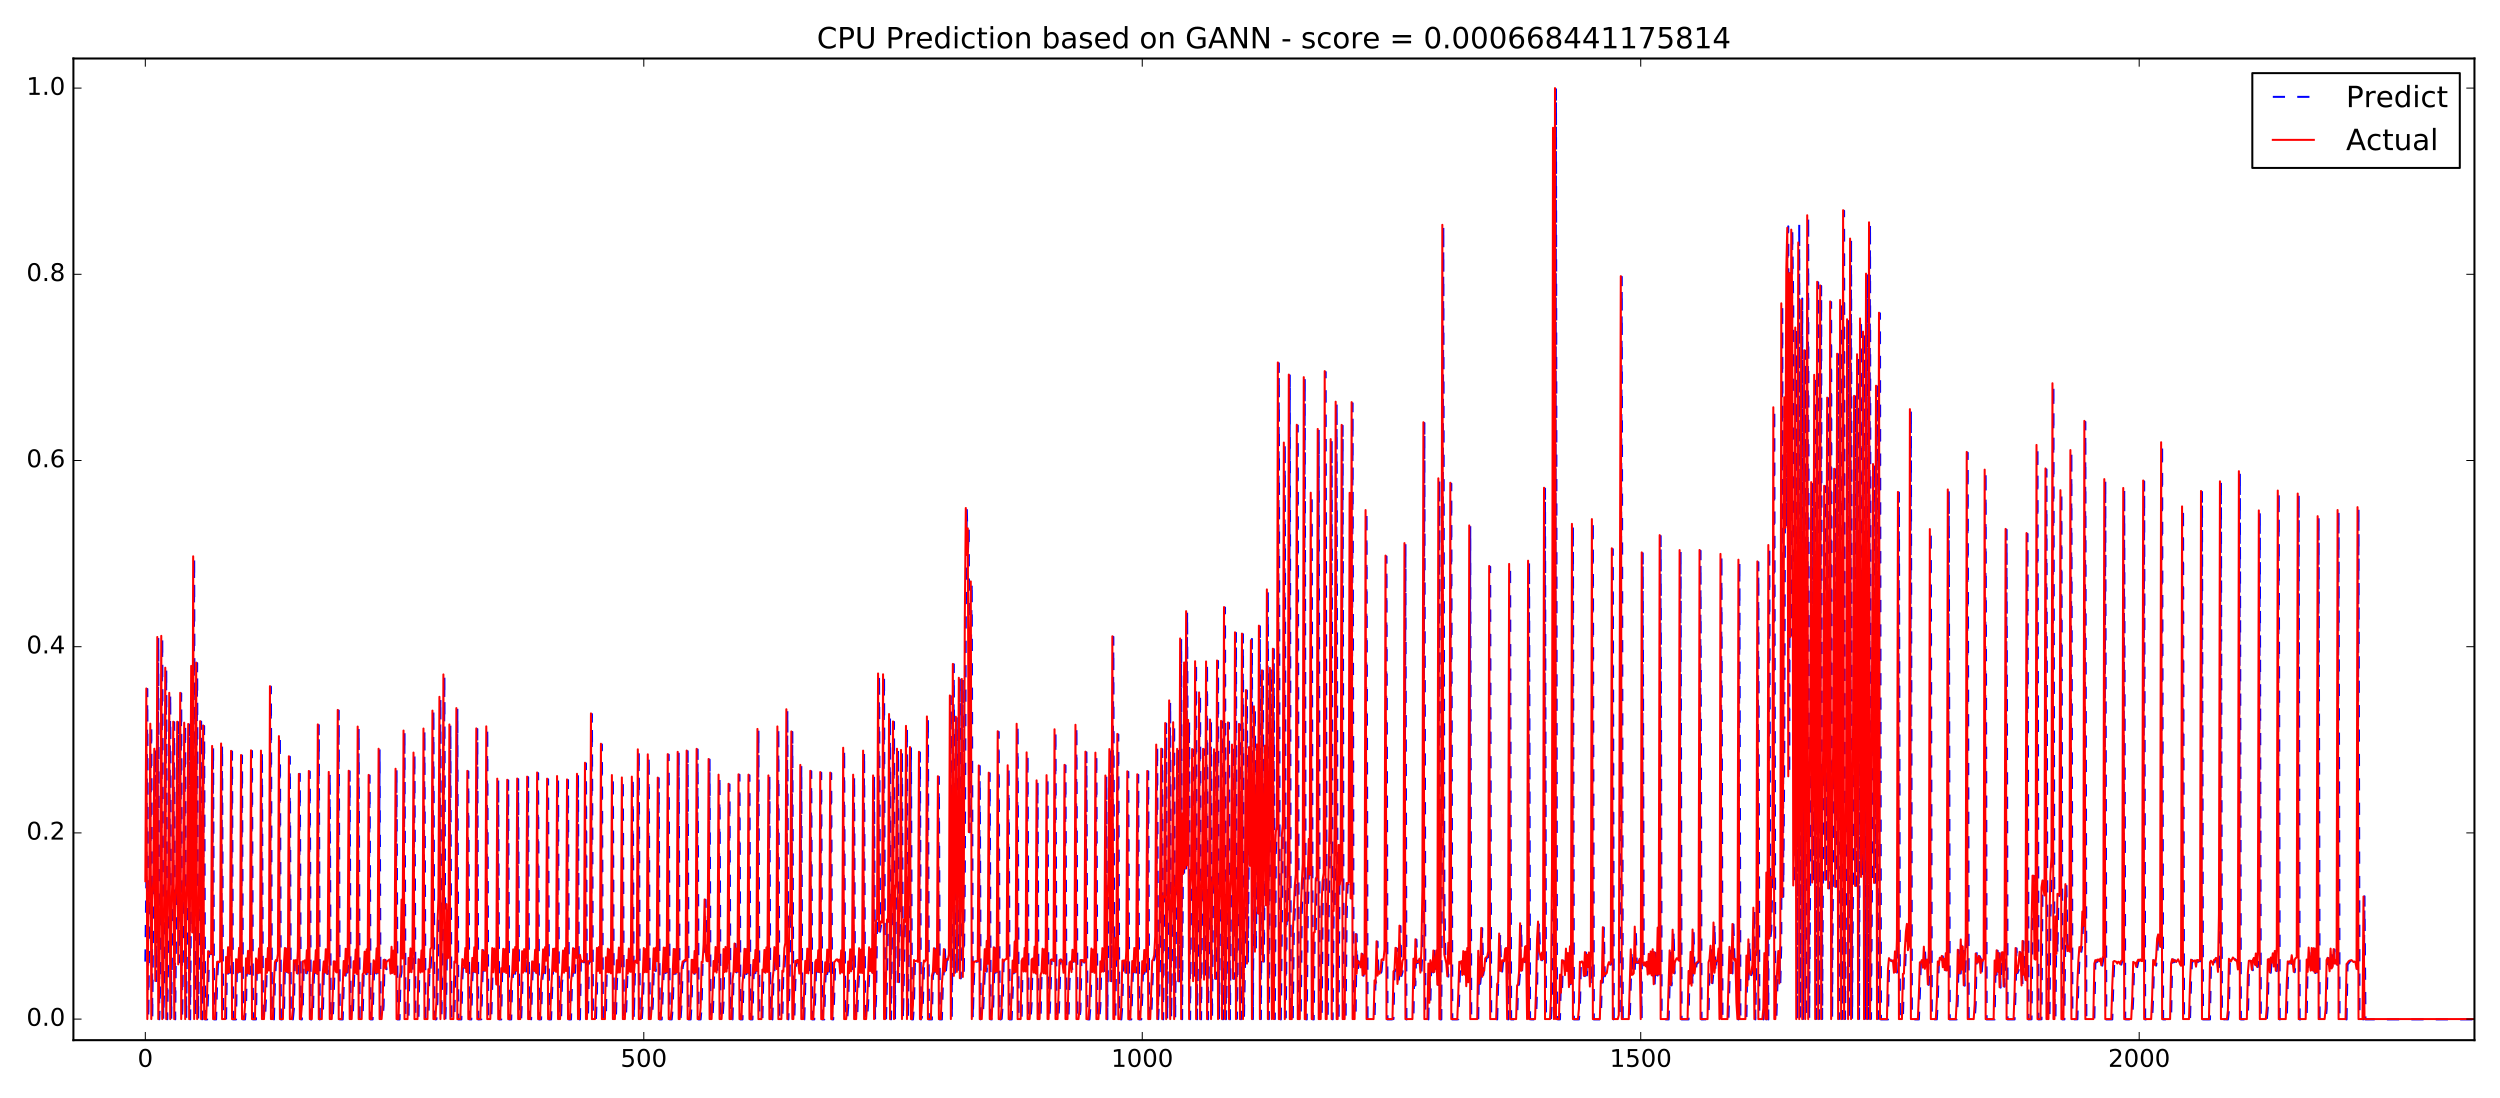 <?xml version="1.0" encoding="utf-8" standalone="no"?>
<!DOCTYPE svg PUBLIC "-//W3C//DTD SVG 1.1//EN"
  "http://www.w3.org/Graphics/SVG/1.1/DTD/svg11.dtd">
<!-- Created with matplotlib (http://matplotlib.org/) -->
<svg height="540pt" version="1.1" viewBox="0 0 1229 540" width="1229pt" xmlns="http://www.w3.org/2000/svg" xmlns:xlink="http://www.w3.org/1999/xlink">
 <defs>
  <style type="text/css">
*{stroke-linecap:butt;stroke-linejoin:round;stroke-miterlimit:100000;}
  </style>
 </defs>
 <g id="figure_1">
  <g id="patch_1">
   <path d="M 0 540.9 
L 1229.4 540.9 
L 1229.4 0 
L 0 0 
z
" style="fill:#ffffff;"/>
  </g>
  <g id="axes_1">
   <g id="patch_2">
    <path d="M 36.085 511.34 
L 1216.44 511.34 
L 1216.44 28.76 
L 36.085 28.76 
z
" style="fill:#ffffff;"/>
   </g>
   <g id="line2d_1">
    <path clip-path="url(#pbe3af3e7fd)" d="M 71.439 472.709 
L 71.929 433.36 
L 72.419 338.708 
L 72.909 501.09 
L 73.399 454.63 
L 73.89 431.878 
L 74.38 356.021 
L 74.87 501.089 
L 75.36 442.525 
L 75.85 433.014 
L 76.34 368.285 
L 76.83 482.292 
L 77.32 447.8 
L 77.81 313.441 
L 78.3 501.075 
L 78.79 483.058 
L 79.281 435.49 
L 79.771 312.879 
L 80.261 501.085 
L 80.751 484.176 
L 81.241 434.927 
L 81.731 328.522 
L 82.221 501.059 
L 83.201 431.893 
L 83.691 340.857 
L 84.182 501.042 
L 84.672 455.65 
L 85.162 433.246 
L 85.652 355.052 
L 86.142 501.089 
L 86.632 448.783 
L 87.122 434.212 
L 87.612 355.052 
L 88.102 473.076 
L 88.592 438.719 
L 89.082 340.865 
L 89.573 500.995 
L 90.063 456.29 
L 90.553 431.689 
L 91.043 355.531 
L 91.533 501.103 
L 92.023 450.626 
L 92.513 431.826 
L 93.003 356.172 
L 93.493 501.09 
L 93.983 428.056 
L 94.473 327.47 
L 94.964 458.425 
L 95.454 273.834 
L 95.944 501 
L 96.434 423.208 
L 96.924 325.987 
L 97.414 501.093 
L 98.394 430.758 
L 98.884 354.757 
L 99.374 501.087 
L 99.864 440.891 
L 100.355 356.925 
L 100.845 501.136 
L 101.825 501.141 
L 102.315 488.115 
L 102.805 467.742 
L 103.295 468.81 
L 103.785 469.093 
L 104.275 468.874 
L 104.765 367.029 
L 105.256 501.141 
L 106.236 501.141 
L 106.726 483.575 
L 107.216 472.986 
L 107.706 472.896 
L 108.196 473.261 
L 108.686 472.836 
L 109.176 365.821 
L 109.666 501.141 
L 111.137 501.14 
L 111.627 470.672 
L 112.117 478.658 
L 112.607 465.847 
L 113.097 478.243 
L 113.587 465.632 
L 114.077 369.436 
L 114.567 501.141 
L 116.038 501.124 
L 116.528 471.691 
L 117.018 471.907 
L 117.508 478.349 
L 117.998 466.197 
L 118.488 477.761 
L 118.978 371.41 
L 119.468 501.14 
L 120.448 501.141 
L 120.939 494.645 
L 121.429 471.324 
L 121.919 478.51 
L 122.409 467.665 
L 122.899 478.785 
L 123.389 466.122 
L 123.879 369.183 
L 124.369 501.129 
L 125.839 501.141 
L 126.33 471.347 
L 126.82 472.729 
L 127.31 478.654 
L 127.8 466.461 
L 128.29 478.42 
L 128.78 369.335 
L 129.27 501.141 
L 130.25 501.123 
L 130.74 491.232 
L 131.23 471.542 
L 131.721 478.419 
L 132.211 466.254 
L 132.701 477.313 
L 133.191 337.574 
L 133.681 501.128 
L 134.661 501.141 
L 135.151 482.544 
L 135.641 473.193 
L 136.131 472.118 
L 136.622 472.572 
L 137.112 467.963 
L 137.602 361.222 
L 138.092 501.099 
L 138.582 501.141 
L 139.072 501.07 
L 139.562 501.139 
L 140.052 474.585 
L 140.542 466.228 
L 141.032 477.812 
L 141.522 466.691 
L 142.013 478.222 
L 142.503 372.04 
L 142.993 501.141 
L 143.973 501.141 
L 144.463 496.069 
L 144.953 472.269 
L 145.443 473.185 
L 145.933 472.215 
L 146.423 478.624 
L 146.913 467.24 
L 147.404 380.439 
L 147.894 501.091 
L 148.384 501.141 
L 148.874 494.485 
L 149.364 472.802 
L 149.854 472.808 
L 150.344 472.316 
L 150.834 478.502 
L 151.324 467.371 
L 151.814 477.168 
L 152.304 379.325 
L 152.795 501.141 
L 153.775 501.13 
L 154.265 481.388 
L 154.755 472.83 
L 155.245 478.267 
L 155.735 467.325 
L 156.225 478.827 
L 156.715 356.465 
L 157.205 501.141 
L 158.676 501.141 
L 159.166 478.656 
L 159.656 472.815 
L 160.146 478.128 
L 160.636 466.857 
L 161.126 478.828 
L 161.616 468.057 
L 162.106 379.799 
L 162.596 501.141 
L 163.577 501.141 
L 164.067 489.331 
L 164.557 472.797 
L 165.047 472.871 
L 165.537 477.853 
L 166.027 478.219 
L 166.517 349.316 
L 167.007 501.079 
L 167.987 501.141 
L 168.478 501.134 
L 168.968 484.656 
L 169.458 472.628 
L 169.948 479.636 
L 170.438 466.634 
L 170.928 478.125 
L 171.418 467.793 
L 171.908 379.202 
L 172.398 501.129 
L 173.379 501.141 
L 174.359 472.716 
L 174.849 478.417 
L 175.339 467.017 
L 175.829 478.917 
L 176.319 357.529 
L 176.809 501.141 
L 178.279 501.12 
L 178.77 479.077 
L 179.26 478.323 
L 179.75 468.071 
L 180.24 478.919 
L 180.73 466.895 
L 181.22 478.027 
L 181.71 381.262 
L 182.2 501.141 
L 183.18 501.141 
L 183.67 483.247 
L 184.161 472.215 
L 184.651 473.105 
L 185.141 478.585 
L 185.631 466.413 
L 186.121 478.202 
L 186.611 368.41 
L 187.101 501.141 
L 188.081 501.141 
L 188.571 494.514 
L 189.062 472.161 
L 189.552 471.979 
L 190.042 476.461 
L 190.532 473.009 
L 192.002 471.872 
L 192.492 478.835 
L 192.982 465.655 
L 193.472 478.479 
L 193.962 467.55 
L 194.453 479.13 
L 194.943 378.244 
L 195.433 501.12 
L 196.413 501.141 
L 196.903 480.904 
L 197.393 478.167 
L 197.883 442.417 
L 198.373 471.396 
L 198.863 359.498 
L 199.353 501.141 
L 200.824 501.126 
L 201.314 471.038 
L 201.804 478.098 
L 202.294 466.498 
L 202.784 478.1 
L 203.274 465.51 
L 203.764 370.289 
L 204.254 501.141 
L 205.725 501.141 
L 206.215 471.761 
L 206.705 472.452 
L 207.195 478.248 
L 207.685 467.377 
L 208.175 477.888 
L 208.665 358.5 
L 209.155 501.141 
L 210.626 501.139 
L 211.116 476.659 
L 211.606 478.291 
L 212.096 466.743 
L 212.586 465.906 
L 213.076 348.551 
L 213.566 500.701 
L 214.056 501.141 
L 214.546 501.061 
L 215.036 492.292 
L 215.527 455.281 
L 216.017 441.709 
L 216.507 342.902 
L 216.997 501.141 
L 217.487 476.94 
L 217.977 439.111 
L 218.467 331.9 
L 218.957 501.124 
L 219.447 486.074 
L 219.937 444.676 
L 220.427 471.394 
L 220.918 470.963 
L 221.408 356.487 
L 221.898 501.141 
L 223.368 501.139 
L 223.858 472.886 
L 224.348 473.239 
L 224.838 348.411 
L 225.328 501.141 
L 226.799 501.135 
L 227.289 481.559 
L 227.779 471.676 
L 228.269 472.829 
L 228.759 475.899 
L 229.249 466.271 
L 229.739 478.056 
L 230.229 379.241 
L 230.719 501.074 
L 231.7 501.141 
L 232.19 481.778 
L 232.68 471.112 
L 233.17 477.743 
L 233.66 465.921 
L 234.15 478.081 
L 234.64 358.417 
L 235.13 501.141 
L 236.601 501.066 
L 237.581 467.188 
L 238.071 477.197 
L 238.561 468.026 
L 239.051 477.43 
L 239.541 357.414 
L 240.031 501.141 
L 241.502 501.137 
L 242.482 466.185 
L 242.972 478.169 
L 243.462 466.54 
L 243.952 473.094 
L 244.442 484.076 
L 244.932 383.101 
L 245.422 501.14 
L 246.402 501.141 
L 246.893 476.15 
L 247.383 477.999 
L 247.873 466.609 
L 248.363 477.928 
L 248.853 466.777 
L 249.343 478.542 
L 249.833 383.637 
L 250.323 501.141 
L 251.303 501.141 
L 251.793 483.579 
L 252.284 478.307 
L 252.774 466.926 
L 253.264 478.715 
L 253.754 465.753 
L 254.244 477.261 
L 254.734 383.041 
L 255.224 501.141 
L 256.204 501.141 
L 256.694 488.296 
L 257.185 467.818 
L 257.675 478.335 
L 258.165 466.827 
L 258.655 477.626 
L 259.145 466.145 
L 259.635 382.087 
L 260.125 500.35 
L 260.615 500.378 
L 261.105 501.1 
L 261.595 483.913 
L 262.085 472.732 
L 262.576 473.015 
L 263.066 477.545 
L 263.556 467.154 
L 264.046 478.489 
L 264.536 380.071 
L 265.026 501.141 
L 266.006 501.071 
L 266.496 482.786 
L 266.986 478.143 
L 267.476 466.92 
L 267.967 478.442 
L 268.457 465.851 
L 268.947 472.51 
L 269.437 383.103 
L 269.927 501.141 
L 270.907 501.141 
L 271.397 487.748 
L 272.377 466.631 
L 272.867 477.522 
L 273.358 466.474 
L 273.848 477.96 
L 274.338 381.82 
L 274.828 501.141 
L 275.808 501.141 
L 276.298 483.108 
L 276.788 478.178 
L 277.278 467.469 
L 277.768 478.314 
L 278.259 466.306 
L 278.749 477.576 
L 279.239 383.479 
L 279.729 501.141 
L 280.709 501.141 
L 281.199 482.912 
L 281.689 478.027 
L 282.179 466.35 
L 282.669 478.27 
L 283.159 466.949 
L 283.65 470.938 
L 284.14 380.606 
L 284.63 501.095 
L 285.12 501.141 
L 285.61 469.611 
L 286.1 472.993 
L 286.59 472.574 
L 287.08 473.098 
L 287.57 472.284 
L 288.06 375.291 
L 288.55 501.141 
L 289.041 501.141 
L 289.531 472.674 
L 290.021 472.808 
L 290.511 472.686 
L 291.001 351.045 
L 291.491 501.141 
L 292.961 501.14 
L 293.451 487.555 
L 293.942 466.208 
L 294.432 477.481 
L 294.922 465.68 
L 295.412 478.579 
L 295.902 365.963 
L 296.392 501.141 
L 297.862 501.141 
L 298.352 470.847 
L 298.842 478.1 
L 299.333 466.588 
L 299.823 478.201 
L 300.313 466.996 
L 300.803 478.606 
L 301.293 381.34 
L 301.783 501.141 
L 302.763 501.141 
L 303.253 483.903 
L 303.743 472.257 
L 304.233 478.363 
L 304.724 466.028 
L 305.214 478.271 
L 305.704 467.188 
L 306.194 382.479 
L 306.684 501.077 
L 307.664 501.141 
L 308.154 488.214 
L 308.644 472.113 
L 309.134 478.786 
L 309.625 466.529 
L 310.115 477.831 
L 310.605 477.97 
L 311.095 382.107 
L 311.585 501.141 
L 312.075 480.13 
L 312.565 472.688 
L 313.055 472.435 
L 313.545 473.536 
L 314.035 368.701 
L 314.525 501.141 
L 315.506 501.141 
L 315.996 493.989 
L 316.976 466.217 
L 317.466 478.099 
L 317.956 466.758 
L 318.446 478.107 
L 318.936 371.156 
L 319.426 501.141 
L 320.407 501.141 
L 320.897 494.47 
L 321.387 477.762 
L 321.877 466.384 
L 322.367 477.348 
L 322.857 466.046 
L 323.347 472.675 
L 323.837 382.563 
L 324.327 501.141 
L 325.307 501.141 
L 326.778 466.022 
L 327.268 478.364 
L 327.758 466.096 
L 328.248 477.896 
L 328.738 371.018 
L 329.228 501.088 
L 330.208 501.141 
L 330.699 495.473 
L 331.189 478.614 
L 331.679 466.714 
L 332.169 478.696 
L 332.659 466.911 
L 333.149 478.136 
L 333.639 369.933 
L 334.129 501.141 
L 334.619 500.221 
L 335.109 492.737 
L 335.599 475.746 
L 336.09 472.799 
L 336.58 472.697 
L 337.07 472.127 
L 337.56 472.244 
L 338.05 369.3 
L 338.54 501.141 
L 339.52 501.141 
L 340.01 492.718 
L 340.5 472.005 
L 340.99 471.995 
L 341.481 478.719 
L 341.971 467.729 
L 342.461 478.3 
L 342.951 368.465 
L 343.441 501.141 
L 344.421 501.141 
L 344.911 495.385 
L 345.401 473.03 
L 345.891 473.162 
L 346.382 464.377 
L 346.872 442.351 
L 347.362 467.893 
L 347.852 472.6 
L 348.342 472.776 
L 348.832 373.437 
L 349.322 501.141 
L 350.302 501.141 
L 350.792 488.372 
L 351.282 472.581 
L 351.773 477.711 
L 352.263 465.763 
L 352.753 478.31 
L 353.243 467.575 
L 353.733 381.149 
L 354.223 501.141 
L 355.203 501.141 
L 355.693 492.524 
L 356.183 466.754 
L 356.673 478.077 
L 357.164 465.69 
L 357.654 477.765 
L 358.144 471.991 
L 358.634 385.631 
L 359.124 501.141 
L 360.104 501.141 
L 360.594 482.207 
L 361.084 477.97 
L 361.574 464.043 
L 362.065 478.008 
L 362.555 466.541 
L 363.045 477.684 
L 363.535 380.883 
L 364.025 501.141 
L 365.005 501.141 
L 365.495 483.908 
L 365.985 478.198 
L 366.475 466.65 
L 366.965 478.825 
L 367.456 466.829 
L 367.946 478.257 
L 368.436 381.133 
L 368.926 501.12 
L 369.906 501.141 
L 370.396 481.873 
L 370.886 472.107 
L 371.376 478.415 
L 371.866 467.259 
L 372.356 477.343 
L 372.847 358.69 
L 373.337 501.141 
L 374.807 501.113 
L 375.297 476.768 
L 375.787 477.787 
L 376.277 467.226 
L 376.767 478.417 
L 377.257 465.956 
L 377.747 477.984 
L 378.238 381.52 
L 378.728 501.141 
L 379.708 501.141 
L 380.198 482.821 
L 380.688 477.776 
L 381.178 465.747 
L 381.668 467.854 
L 382.158 475.745 
L 382.648 357.418 
L 383.139 501.091 
L 384.609 501.141 
L 385.099 477.377 
L 385.589 477.894 
L 386.079 466.345 
L 386.569 463.71 
L 387.059 348.869 
L 387.549 501.107 
L 388.039 488.037 
L 388.53 454.022 
L 389.02 445.342 
L 389.51 359.84 
L 390 501.125 
L 390.49 501.141 
L 390.98 483.18 
L 391.47 472.544 
L 391.96 473.325 
L 392.45 472.08 
L 392.94 472.92 
L 393.43 478.81 
L 393.921 376.349 
L 394.411 501.135 
L 395.391 501.141 
L 395.881 484.163 
L 396.371 472.584 
L 396.861 478.512 
L 397.351 466.567 
L 397.841 478.722 
L 398.331 466.505 
L 398.822 379.161 
L 399.312 501.141 
L 400.292 501.141 
L 400.782 489.847 
L 401.272 473.053 
L 401.762 472.05 
L 402.252 477.841 
L 402.742 467.374 
L 403.232 478.05 
L 403.722 379.882 
L 404.213 501.128 
L 405.193 501.141 
L 405.683 483.529 
L 406.173 473.256 
L 406.663 478.853 
L 407.153 467.04 
L 407.643 477.65 
L 408.133 467.52 
L 408.623 380.118 
L 409.113 501.141 
L 409.604 501.141 
L 410.094 490.318 
L 410.584 473.09 
L 411.074 472.768 
L 411.564 471.956 
L 412.054 471.81 
L 412.544 472.823 
L 413.034 471.977 
L 413.524 478.764 
L 414.014 467.438 
L 414.505 478.148 
L 414.995 367.88 
L 415.485 501.109 
L 416.465 501.141 
L 416.955 495.079 
L 417.445 472.882 
L 417.935 478.551 
L 418.425 466.903 
L 418.915 477.704 
L 419.405 467.055 
L 419.896 381.151 
L 420.386 501.131 
L 421.366 501.137 
L 421.856 487.838 
L 422.346 478.592 
L 422.836 466.343 
L 423.326 478.433 
L 423.816 467.093 
L 424.306 478.536 
L 424.796 369.346 
L 425.287 501.141 
L 426.267 501.126 
L 426.757 493.553 
L 427.737 465.855 
L 428.227 477.568 
L 428.717 466.761 
L 429.207 478.357 
L 429.697 381.504 
L 430.187 501.115 
L 430.678 491.006 
L 431.168 452.873 
L 431.658 452.085 
L 432.148 331.408 
L 432.638 458.04 
L 433.128 454.8 
L 433.618 453.138 
L 434.108 453.682 
L 434.598 331.808 
L 435.088 501.119 
L 435.579 501.141 
L 436.069 479.921 
L 436.559 452.191 
L 437.049 453.21 
L 437.539 351.318 
L 438.029 501.1 
L 438.519 457.321 
L 439.009 436.913 
L 439.499 354.92 
L 439.989 501.095 
L 440.479 437.854 
L 440.97 434.648 
L 441.46 368.263 
L 441.95 482.822 
L 442.44 451.975 
L 442.93 438.95 
L 443.42 368.911 
L 443.91 501.119 
L 444.89 452.073 
L 445.38 453.363 
L 445.87 357.139 
L 446.361 501.105 
L 447.341 420.351 
L 447.831 367.413 
L 448.321 501.141 
L 448.811 501.141 
L 449.301 494.098 
L 449.791 472.143 
L 450.281 472.697 
L 450.771 472.714 
L 451.262 472.396 
L 451.752 473.061 
L 452.242 369.905 
L 452.732 501.141 
L 453.222 500.173 
L 453.712 492.359 
L 454.202 476.328 
L 454.692 472.277 
L 455.182 472.855 
L 455.672 472.118 
L 456.162 352.543 
L 456.653 501.141 
L 458.123 501.141 
L 458.613 479.841 
L 459.103 477.999 
L 459.593 466.305 
L 460.083 477.774 
L 460.573 467.231 
L 461.063 478.868 
L 461.553 381.909 
L 462.044 501.141 
L 463.024 501.141 
L 463.514 483.735 
L 464.004 477.639 
L 464.494 466.784 
L 464.984 477.733 
L 465.474 472.409 
L 465.964 471.647 
L 466.454 472.013 
L 466.945 469.475 
L 467.435 342.202 
L 467.925 501.037 
L 468.415 426.019 
L 468.905 326.573 
L 469.395 479.757 
L 470.375 352.578 
L 470.865 477.874 
L 471.355 423.412 
L 471.845 333.448 
L 472.336 480.972 
L 472.826 435.674 
L 473.316 334.018 
L 473.806 480.367 
L 474.296 433.655 
L 474.786 304.424 
L 475.276 249.652 
L 475.766 272.935 
L 476.256 259.986 
L 476.746 409.162 
L 477.236 324.221 
L 477.727 285.979 
L 478.217 501.141 
L 478.707 483.313 
L 479.197 472.895 
L 479.687 473.058 
L 480.177 472.717 
L 480.667 472.687 
L 481.157 472.526 
L 481.647 376.602 
L 482.137 501.141 
L 483.118 501.141 
L 484.098 478.687 
L 484.588 466.82 
L 485.078 477.656 
L 485.568 462.75 
L 486.058 474.028 
L 486.548 380.139 
L 487.038 501.08 
L 488.019 501.141 
L 488.509 487.061 
L 488.999 465.897 
L 489.489 478.204 
L 489.979 466.535 
L 490.469 477.782 
L 490.959 359.812 
L 491.449 501.141 
L 491.939 501.141 
L 492.429 500.872 
L 492.919 493.844 
L 493.41 471.83 
L 493.9 472.825 
L 494.39 472.046 
L 494.88 471.708 
L 495.37 471.56 
L 495.86 376.532 
L 496.35 501.141 
L 497.33 501.141 
L 497.82 488.229 
L 498.31 472.371 
L 498.801 478.175 
L 499.291 462.229 
L 499.781 477.034 
L 500.271 356.081 
L 500.761 501.092 
L 502.231 501.13 
L 502.721 472.555 
L 503.211 471.345 
L 503.702 477.801 
L 504.192 466.206 
L 504.682 477.689 
L 505.172 370.182 
L 505.662 501.141 
L 506.642 501.141 
L 507.132 493.268 
L 507.622 471.927 
L 508.112 471.408 
L 508.602 478.307 
L 509.093 465.582 
L 509.583 478.678 
L 510.073 383.909 
L 510.563 501.079 
L 511.543 501.141 
L 512.033 479.497 
L 512.523 477.935 
L 513.013 466.582 
L 513.503 478.679 
L 513.993 466.858 
L 514.484 478.872 
L 514.974 381.378 
L 515.464 501.141 
L 515.954 500.295 
L 516.444 487.881 
L 516.934 472.212 
L 517.424 471.783 
L 518.404 472.593 
L 518.894 358.849 
L 519.385 501.141 
L 520.365 501.136 
L 520.855 489.135 
L 521.345 472.209 
L 521.835 471.809 
L 522.325 472.809 
L 522.815 473.178 
L 523.305 478.424 
L 523.795 376.311 
L 524.285 501.141 
L 525.266 501.141 
L 525.756 482.816 
L 526.246 473.411 
L 526.736 472.859 
L 527.226 478.038 
L 527.716 467.145 
L 528.206 472.413 
L 528.696 472.85 
L 529.186 356.645 
L 529.676 501.141 
L 530.657 501.106 
L 531.147 496.651 
L 531.637 472.016 
L 532.127 472.317 
L 532.617 472.186 
L 533.107 473.199 
L 533.597 472.703 
L 534.087 369.837 
L 534.577 501.141 
L 535.558 501.141 
L 536.048 494.696 
L 536.538 478.656 
L 537.028 466.44 
L 537.518 477.906 
L 538.008 467.004 
L 538.498 478.434 
L 538.988 370.33 
L 539.478 501.141 
L 540.459 501.141 
L 540.949 494.105 
L 541.439 472.818 
L 541.929 477.915 
L 542.419 466.32 
L 542.909 477.809 
L 543.399 466.596 
L 543.889 381.503 
L 544.379 501.071 
L 544.869 449.432 
L 545.359 430.174 
L 545.85 368.477 
L 546.34 482.363 
L 546.83 438.484 
L 547.32 313.083 
L 547.81 501.058 
L 548.3 501.141 
L 548.79 461.233 
L 549.28 471.861 
L 549.77 361.108 
L 550.26 501.14 
L 551.241 501.141 
L 551.731 494.476 
L 552.221 472.448 
L 553.201 472.349 
L 553.691 478.255 
L 554.181 467.159 
L 554.671 379.484 
L 555.161 501.141 
L 556.142 501.136 
L 557.122 472.64 
L 557.612 477.959 
L 558.102 466.22 
L 558.592 478.1 
L 559.082 467.149 
L 559.572 380.945 
L 560.062 501.141 
L 561.042 501.141 
L 561.533 490.144 
L 562.023 472.699 
L 562.513 478.73 
L 563.003 467.227 
L 563.493 477.7 
L 563.983 467.606 
L 564.473 379.243 
L 564.963 501.135 
L 565.943 501.141 
L 566.924 472.463 
L 567.414 471.801 
L 567.904 469.719 
L 568.394 460.414 
L 568.884 366.34 
L 569.374 500.994 
L 569.864 489.758 
L 570.354 467.849 
L 570.844 426.132 
L 571.334 368.275 
L 571.825 501.117 
L 572.315 440.824 
L 572.805 441.346 
L 573.295 355.741 
L 573.785 501.101 
L 574.275 455.962 
L 574.765 435.393 
L 575.255 344.579 
L 575.745 501.051 
L 576.235 459.725 
L 576.725 434.077 
L 577.216 355.294 
L 577.706 501.074 
L 578.196 444.79 
L 578.686 431.163 
L 579.176 368.385 
L 579.666 482.434 
L 580.156 445.635 
L 580.646 314.151 
L 581.136 501.043 
L 581.626 399.975 
L 582.116 429.683 
L 582.607 326.011 
L 583.097 426.914 
L 583.587 300.567 
L 584.077 425.576 
L 584.567 354.228 
L 585.057 501.045 
L 585.547 437.062 
L 586.037 428.578 
L 586.527 368.505 
L 587.017 482.483 
L 587.508 440.892 
L 587.998 325.356 
L 588.488 501.074 
L 589.468 430.816 
L 589.958 340.675 
L 590.448 501.082 
L 590.938 446.653 
L 591.428 428.675 
L 591.918 368.355 
L 592.408 481.708 
L 592.899 440.595 
L 593.389 325.459 
L 593.879 501.076 
L 594.859 431.811 
L 595.349 353.961 
L 595.839 501.087 
L 596.329 438.628 
L 596.819 431.181 
L 597.309 368.512 
L 597.799 481.246 
L 598.29 438.979 
L 598.78 324.971 
L 599.27 501.072 
L 599.76 451.326 
L 600.25 431.288 
L 600.74 354.633 
L 601.23 501.093 
L 601.72 441.343 
L 602.21 298.699 
L 602.7 501.038 
L 603.19 472.478 
L 603.681 430.706 
L 604.171 355.389 
L 604.661 501.084 
L 605.151 440.254 
L 605.641 430.662 
L 606.131 366.298 
L 606.621 481.254 
L 607.111 441.965 
L 607.601 311.147 
L 608.091 500.802 
L 608.582 459.751 
L 609.072 429.711 
L 609.562 356.106 
L 610.052 501.055 
L 610.542 437.287 
L 611.032 311.763 
L 611.522 501.081 
L 612.012 475.748 
L 612.502 431.436 
L 612.992 339.488 
L 613.482 473.788 
L 613.973 402.417 
L 614.463 367.441 
L 614.953 424.839 
L 615.443 314.112 
L 615.933 501.006 
L 616.423 403.079 
L 616.913 347.36 
L 617.403 467.943 
L 617.893 407.975 
L 618.383 366.171 
L 618.873 449.174 
L 619.364 307.902 
L 619.854 500.994 
L 620.834 329.75 
L 621.324 472.741 
L 621.814 411.756 
L 622.304 366.746 
L 622.794 445.149 
L 623.284 290.086 
L 623.774 501.018 
L 624.265 427.637 
L 624.755 328.542 
L 625.245 381.441 
L 625.735 501.058 
L 626.225 319.123 
L 626.715 500.971 
L 627.205 419.197 
L 627.695 408.989 
L 628.185 406.518 
L 628.675 178.585 
L 629.165 501.032 
L 629.656 501.141 
L 630.636 410.757 
L 631.126 405.468 
L 631.616 217.515 
L 632.106 500.221 
L 632.596 446.797 
L 633.086 452.63 
L 633.576 421.029 
L 634.066 184.551 
L 634.556 501.074 
L 635.047 501.141 
L 635.537 501.078 
L 636.027 458.854 
L 637.007 435.632 
L 637.497 429.967 
L 637.987 209.207 
L 638.477 500.999 
L 638.967 501.141 
L 639.457 501.077 
L 639.948 448.718 
L 640.438 435.004 
L 640.928 424.708 
L 641.418 185.82 
L 641.908 501.04 
L 642.398 501.141 
L 642.888 450.54 
L 643.868 412.534 
L 644.358 430.107 
L 644.848 242.624 
L 645.339 501.081 
L 645.829 501.141 
L 646.319 458.555 
L 646.809 458.25 
L 647.299 431.944 
L 647.789 431.105 
L 648.279 211.296 
L 648.769 501.06 
L 649.259 501.141 
L 649.749 501.075 
L 650.239 443.368 
L 650.73 432.587 
L 651.22 429.315 
L 651.71 182.887 
L 652.2 501.068 
L 652.69 501.141 
L 653.18 449.239 
L 654.16 402.719 
L 654.65 216.289 
L 655.14 501.093 
L 655.63 448.089 
L 656.121 447.998 
L 656.611 404.137 
L 657.101 197.9 
L 657.591 501.087 
L 658.081 501.141 
L 658.571 415.535 
L 659.061 434.965 
L 659.551 432.062 
L 660.041 209.294 
L 660.531 501.064 
L 661.022 501.141 
L 661.512 501.076 
L 662.002 451.135 
L 662.492 434.234 
L 662.982 434.66 
L 663.472 433.73 
L 663.962 242.674 
L 664.452 441.759 
L 664.942 198.255 
L 665.432 501.092 
L 665.922 501.141 
L 666.413 501.067 
L 666.903 459.276 
L 667.393 478.778 
L 667.883 472.462 
L 668.373 473.667 
L 668.863 473.354 
L 669.353 475.753 
L 669.843 469 
L 670.333 479.671 
L 670.823 469.815 
L 671.313 478.976 
L 671.804 251.201 
L 672.294 501.136 
L 675.724 501.139 
L 676.214 482.131 
L 676.705 483.677 
L 677.195 462.937 
L 677.685 479.826 
L 678.175 477.68 
L 678.665 478.876 
L 679.155 477.591 
L 679.645 471.962 
L 680.135 471.757 
L 680.625 472.18 
L 681.115 466.834 
L 681.605 273.564 
L 682.096 501.141 
L 684.056 501.139 
L 685.036 500.932 
L 685.526 477.662 
L 686.016 477.172 
L 686.506 466.149 
L 686.996 466.645 
L 687.487 483.929 
L 687.977 478.362 
L 688.467 455.274 
L 688.957 479.778 
L 689.447 478.014 
L 689.937 472.555 
L 690.427 471.521 
L 690.917 267.34 
L 691.407 501.135 
L 694.838 501.136 
L 695.328 471.471 
L 695.818 484.43 
L 696.308 461.953 
L 696.798 473.447 
L 697.288 473.212 
L 697.779 473.146 
L 698.269 471.47 
L 698.759 478.299 
L 699.249 466.934 
L 699.739 437.652 
L 700.229 207.97 
L 700.719 501.085 
L 701.699 501.131 
L 702.189 501.136 
L 702.679 473.872 
L 703.17 493.131 
L 703.66 472.257 
L 704.15 474.536 
L 704.64 478.048 
L 705.13 467.428 
L 705.62 478.01 
L 706.11 473.596 
L 706.6 467.412 
L 707.09 484.268 
L 707.58 235.619 
L 708.071 501.137 
L 708.561 501.129 
L 709.051 369.236 
L 709.541 110.789 
L 710.031 438.697 
L 710.521 469.463 
L 711.501 473.854 
L 711.991 480.114 
L 712.481 463.664 
L 712.971 473.974 
L 713.462 237.8 
L 713.952 501.129 
L 716.402 501.114 
L 716.892 501.062 
L 717.382 488.588 
L 717.872 473.005 
L 718.362 473.751 
L 718.853 472.73 
L 719.343 479.503 
L 719.833 467.781 
L 720.323 479.178 
L 720.813 468.051 
L 721.303 485.007 
L 721.793 466.262 
L 722.283 483.055 
L 722.773 258.673 
L 723.263 501.136 
L 726.694 501.139 
L 727.184 467.606 
L 727.674 483.66 
L 728.164 478.911 
L 728.654 456.334 
L 729.145 479.314 
L 729.635 476.511 
L 730.125 477.334 
L 730.615 471.292 
L 731.105 470.758 
L 731.595 470.574 
L 732.085 467.903 
L 732.575 278.641 
L 733.065 501.141 
L 736.006 501.138 
L 736.496 483.862 
L 736.986 483.147 
L 737.476 459.132 
L 737.966 476.652 
L 738.456 477.634 
L 738.946 472.218 
L 739.436 472.437 
L 739.927 472.788 
L 740.417 466.58 
L 740.907 466.224 
L 741.397 501.141 
L 741.887 462.561 
L 742.377 277.635 
L 742.867 501.141 
L 745.808 501.122 
L 746.298 484.667 
L 746.788 483.825 
L 747.278 477.696 
L 747.768 454.092 
L 748.258 477.463 
L 748.748 476.963 
L 749.238 471.433 
L 749.728 473.024 
L 750.219 465.608 
L 750.709 465.275 
L 751.199 501.141 
L 751.689 276.05 
L 752.179 501.059 
L 753.159 501.141 
L 755.119 501.141 
L 755.61 486.709 
L 756.1 461.743 
L 756.59 453.163 
L 757.08 467.846 
L 757.57 469.378 
L 758.06 472.095 
L 758.55 468.47 
L 759.04 471.781 
L 759.53 240.204 
L 760.02 501.072 
L 761.001 501.121 
L 762.471 501.136 
L 762.961 490.807 
L 763.451 425.738 
L 763.941 63.161 
L 764.431 500.81 
L 764.921 43.882 
L 765.411 500.87 
L 765.902 501.141 
L 766.882 501.119 
L 767.372 479.366 
L 767.862 488.159 
L 768.352 472.23 
L 768.842 472.469 
L 769.332 473.506 
L 769.822 479.576 
L 770.312 466.532 
L 770.802 477.508 
L 771.293 468.679 
L 771.783 485.435 
L 772.273 465.461 
L 772.763 483.619 
L 773.253 257.99 
L 773.743 501.135 
L 776.193 501.141 
L 776.684 496.282 
L 777.174 473.029 
L 777.664 473.415 
L 778.154 472.842 
L 778.644 473.36 
L 779.134 479.861 
L 779.624 468.27 
L 780.114 479.509 
L 780.604 469.546 
L 781.094 475.641 
L 781.585 468.442 
L 782.075 485.189 
L 782.565 467.703 
L 783.055 255.639 
L 783.545 501.14 
L 786.976 501.141 
L 787.466 482.321 
L 787.956 482.992 
L 788.446 456.032 
L 788.936 479.955 
L 789.426 478.515 
L 789.916 479.025 
L 790.406 478.431 
L 790.896 474.785 
L 791.386 473.234 
L 791.876 474.253 
L 792.367 472.736 
L 792.857 269.969 
L 793.347 501.141 
L 795.797 501.141 
L 796.287 497.975 
L 797.268 136.095 
L 797.758 501.125 
L 801.188 501.131 
L 802.168 466.838 
L 802.659 479.374 
L 803.149 479.276 
L 803.639 478.685 
L 804.129 455.752 
L 804.619 473.351 
L 805.109 473.282 
L 805.599 473.375 
L 806.089 472.833 
L 806.579 471.507 
L 807.069 501.141 
L 807.559 271.987 
L 808.05 472.866 
L 808.54 474.881 
L 809.03 473.303 
L 809.52 475.156 
L 810.01 473.036 
L 810.5 479.291 
L 810.99 469.134 
L 811.48 478.847 
L 811.97 467.962 
L 812.46 479.628 
L 812.951 466.87 
L 813.441 484.043 
L 813.931 468.439 
L 814.421 478.915 
L 814.911 479.551 
L 815.401 456.16 
L 815.891 479.046 
L 816.381 263.517 
L 816.871 501.141 
L 820.302 501.14 
L 821.282 467.334 
L 821.772 484.413 
L 822.262 478.557 
L 822.752 457.253 
L 823.242 478.518 
L 823.733 473.793 
L 824.223 472.246 
L 824.713 471.293 
L 825.203 471.494 
L 825.693 472.348 
L 826.183 270.856 
L 826.673 501.127 
L 830.104 501.139 
L 830.594 477.515 
L 831.084 483.769 
L 831.574 468.168 
L 832.064 484.741 
L 832.554 457.148 
L 833.044 478.381 
L 833.534 478.799 
L 834.025 474.093 
L 834.515 473.386 
L 835.005 473.194 
L 835.495 472.408 
L 835.985 270.795 
L 836.475 501.141 
L 838.925 501.076 
L 839.416 499.721 
L 839.906 500.2 
L 840.396 473.225 
L 840.886 471.583 
L 841.376 465.043 
L 841.866 483.326 
L 842.356 476.996 
L 842.846 453.719 
L 843.336 478.388 
L 843.826 472.564 
L 844.316 472.589 
L 844.807 472.016 
L 845.297 466.524 
L 845.787 501.141 
L 846.277 272.724 
L 846.767 501.131 
L 849.708 501.14 
L 850.688 465.593 
L 851.178 478.543 
L 851.668 478.549 
L 852.158 454.46 
L 852.648 470.911 
L 853.138 472.438 
L 853.628 471.67 
L 854.118 493.064 
L 854.608 501.141 
L 855.099 275.561 
L 855.589 501.11 
L 857.549 501.136 
L 858.529 501.141 
L 859.019 469.96 
L 859.509 484.818 
L 859.999 462.025 
L 860.49 477.51 
L 860.98 479.364 
L 861.47 477.859 
L 861.96 474.572 
L 862.45 446.439 
L 862.94 501.141 
L 863.43 470.245 
L 863.92 466.212 
L 864.41 276.414 
L 864.9 501.141 
L 866.861 501.141 
L 867.351 495.744 
L 867.841 468.772 
L 868.331 501.141 
L 868.821 429.206 
L 869.311 501.141 
L 869.801 268.387 
L 870.291 461.65 
L 870.782 457.216 
L 871.272 431.29 
L 871.762 431.935 
L 872.252 200.742 
L 872.742 501.141 
L 873.232 501.141 
L 873.722 485.84 
L 874.212 475.471 
L 874.702 467.726 
L 875.192 483.662 
L 875.682 463.746 
L 876.173 149.365 
L 876.663 440.847 
L 877.153 371.101 
L 877.643 194.607 
L 878.133 258.832 
L 878.623 132.255 
L 879.113 111.288 
L 879.603 381.188 
L 880.093 134.222 
L 880.583 312.424 
L 881.073 112.513 
L 881.564 149.821 
L 882.054 435.421 
L 882.544 409.972 
L 883.034 161.075 
L 883.524 500.999 
L 884.014 372.325 
L 884.504 109.753 
L 884.994 499.801 
L 885.484 360.331 
L 885.974 146.764 
L 886.465 500.897 
L 887.445 172.386 
L 887.935 500.906 
L 888.425 370.272 
L 888.915 106.158 
L 889.405 500.915 
L 890.385 358.996 
L 890.875 237.219 
L 891.365 433.852 
L 891.856 370.937 
L 892.346 184.559 
L 892.836 500.911 
L 893.326 352.335 
L 893.816 138.814 
L 894.306 500.903 
L 894.796 360.461 
L 895.286 140.588 
L 895.776 500.934 
L 896.266 411.271 
L 896.756 367.187 
L 897.247 239.023 
L 897.737 432.478 
L 898.227 354.941 
L 898.717 195.753 
L 899.207 436.741 
L 899.697 422.891 
L 900.187 148.523 
L 900.677 500.872 
L 901.167 413 
L 901.657 368.761 
L 902.148 230.658 
L 902.638 435.971 
L 903.128 375.108 
L 903.618 174.122 
L 904.108 500.905 
L 904.598 349.818 
L 905.088 147.745 
L 905.578 500.934 
L 906.068 394.022 
L 906.558 103.648 
L 907.048 500.942 
L 907.539 438.023 
L 908.029 390.675 
L 908.519 157.24 
L 909.009 500.882 
L 909.499 394.687 
L 909.989 117.609 
L 910.479 500.892 
L 911.459 356.421 
L 911.949 194.823 
L 912.439 435.519 
L 912.93 392.682 
L 913.42 174.428 
L 913.91 500.903 
L 914.89 156.735 
L 915.38 430.983 
L 915.87 414.86 
L 916.36 163.346 
L 916.85 500.885 
L 917.34 346.157 
L 917.831 134.829 
L 918.321 500.914 
L 918.811 398.021 
L 919.301 109.612 
L 919.791 500.88 
L 920.281 434.866 
L 921.261 228.238 
L 921.751 434.006 
L 922.241 364.716 
L 922.731 189.897 
L 923.222 500.911 
L 923.712 353.43 
L 924.202 154.047 
L 924.692 501.141 
L 928.122 501.141 
L 928.613 476.538 
L 929.103 471.211 
L 929.593 472.122 
L 930.083 472.565 
L 930.573 472.542 
L 931.063 472.351 
L 931.553 478.424 
L 932.043 467.942 
L 932.533 478.112 
L 933.023 461.532 
L 933.514 242.151 
L 934.004 501.076 
L 934.494 501.141 
L 934.984 501.019 
L 935.474 501.034 
L 935.964 478.882 
L 936.454 478.792 
L 936.944 466.241 
L 937.434 458.274 
L 937.924 454.397 
L 938.414 467.302 
L 938.905 465.102 
L 939.395 201.608 
L 939.885 501.135 
L 943.315 501.141 
L 943.805 489.065 
L 944.296 473.239 
L 944.786 473.232 
L 945.276 472.205 
L 945.766 475.901 
L 946.256 465.613 
L 946.746 476.494 
L 947.236 473.316 
L 947.726 471.962 
L 948.216 484.178 
L 948.706 466.344 
L 949.196 260.53 
L 949.687 501.141 
L 950.177 500.112 
L 951.157 501.141 
L 951.647 501.053 
L 952.137 501.103 
L 952.627 492.038 
L 953.117 472.85 
L 953.607 474.687 
L 954.097 471.036 
L 954.588 471.919 
L 955.078 470.151 
L 955.568 475.685 
L 956.058 471.455 
L 956.548 477.008 
L 957.038 468.782 
L 957.528 477.313 
L 958.018 241.083 
L 958.508 501.141 
L 961.939 501.117 
L 962.429 491.848 
L 962.919 467.104 
L 963.409 478.534 
L 963.899 478.557 
L 964.389 462.066 
L 964.879 476.853 
L 965.37 465.548 
L 965.86 484.55 
L 966.84 460.228 
L 967.33 222.583 
L 967.82 501.12 
L 970.761 501.141 
L 971.251 493.559 
L 971.741 468.087 
L 972.231 471.755 
L 972.721 473.543 
L 973.211 470.073 
L 973.701 471.171 
L 974.191 478.39 
L 974.681 471.893 
L 975.171 472.589 
L 975.662 471.596 
L 976.152 231.362 
L 976.642 501.141 
L 980.562 501.141 
L 981.053 472.376 
L 981.543 479.179 
L 982.033 467.391 
L 982.523 477.841 
L 983.013 468.671 
L 983.503 485.504 
L 983.993 472.957 
L 984.483 468.47 
L 984.973 468.321 
L 985.463 485.056 
L 985.954 464.62 
L 986.444 260.446 
L 986.934 501.141 
L 990.364 501.141 
L 990.854 488.002 
L 991.345 466.244 
L 991.835 478.378 
L 992.325 477.132 
L 992.815 474.096 
L 993.305 468.167 
L 993.795 469.355 
L 994.285 484.657 
L 994.775 462.792 
L 995.265 479.296 
L 995.755 479.267 
L 996.245 481.982 
L 996.736 262.493 
L 997.226 501.12 
L 998.206 501.093 
L 998.696 501.072 
L 999.186 456.092 
L 999.676 430.643 
L 1000.166 430.697 
L 1000.656 471.604 
L 1001.146 471.981 
L 1001.636 219.223 
L 1002.127 501.141 
L 1003.597 501.064 
L 1004.087 436.403 
L 1004.577 433.057 
L 1005.067 437.592 
L 1005.557 440.486 
L 1006.047 230.763 
L 1006.537 501.141 
L 1007.518 501.141 
L 1008.008 450.704 
L 1008.498 429.719 
L 1008.988 421.543 
L 1009.478 188.846 
L 1009.968 501.127 
L 1010.458 501.141 
L 1010.948 450.712 
L 1011.438 469.058 
L 1011.928 439.672 
L 1012.419 440.427 
L 1012.909 439.305 
L 1013.399 241.456 
L 1013.889 501.141 
L 1014.869 501.136 
L 1015.359 451.524 
L 1015.849 434.786 
L 1016.339 462.901 
L 1016.829 467.778 
L 1017.319 465.38 
L 1017.81 467.882 
L 1018.3 221.689 
L 1018.79 501.102 
L 1019.77 501.086 
L 1021.24 501.066 
L 1021.73 483.463 
L 1022.22 472.419 
L 1022.711 465.783 
L 1023.201 467.893 
L 1023.691 464.583 
L 1024.181 448.248 
L 1024.671 455.317 
L 1025.161 207.425 
L 1025.651 501.141 
L 1029.572 501.141 
L 1030.062 473.889 
L 1030.552 472.221 
L 1031.042 472.853 
L 1031.532 471.987 
L 1032.022 471.941 
L 1032.512 472.678 
L 1033.002 471.409 
L 1033.493 474.716 
L 1033.983 471.48 
L 1034.473 470.267 
L 1034.963 236.019 
L 1035.453 501.141 
L 1038.394 501.116 
L 1038.884 484.753 
L 1039.374 472.961 
L 1039.864 472.644 
L 1040.844 473.024 
L 1041.334 473.882 
L 1041.824 473.024 
L 1042.314 473.196 
L 1042.804 474.224 
L 1043.294 472.526 
L 1043.785 472.371 
L 1044.275 240.335 
L 1044.765 501.071 
L 1045.745 501.141 
L 1048.195 501.141 
L 1048.685 491.076 
L 1049.176 473.077 
L 1049.666 473.397 
L 1050.156 473.505 
L 1050.646 475.422 
L 1051.136 472.934 
L 1051.626 471.995 
L 1052.116 472.551 
L 1052.606 471.868 
L 1053.096 472.631 
L 1053.586 472.698 
L 1054.076 236.685 
L 1054.567 501.141 
L 1057.997 501.141 
L 1058.487 490.14 
L 1058.977 472.138 
L 1059.468 473.07 
L 1059.958 474.698 
L 1060.448 470.624 
L 1060.938 461.513 
L 1061.428 459.588 
L 1062.408 465.511 
L 1062.898 217.909 
L 1063.388 501.141 
L 1067.309 501.141 
L 1067.799 473.816 
L 1068.289 471.635 
L 1068.779 473.001 
L 1069.269 472.077 
L 1070.25 473.078 
L 1071.23 471.827 
L 1071.72 472.833 
L 1072.21 474.254 
L 1072.7 474.998 
L 1073.19 249.413 
L 1073.68 501.111 
L 1075.641 501.141 
L 1076.621 501.102 
L 1077.111 483.079 
L 1077.601 471.987 
L 1078.091 472.672 
L 1078.581 472.516 
L 1079.071 472.619 
L 1079.561 472.307 
L 1080.051 475.348 
L 1080.542 472.162 
L 1081.032 472.256 
L 1081.522 472.597 
L 1082.012 471.982 
L 1082.502 241.826 
L 1082.992 501.141 
L 1086.423 501.141 
L 1086.913 473.291 
L 1087.403 472.495 
L 1087.893 473.168 
L 1088.383 474.448 
L 1088.873 472.146 
L 1089.363 471.865 
L 1089.853 471.117 
L 1090.343 472.391 
L 1090.834 478.003 
L 1091.324 448.722 
L 1091.814 236.603 
L 1092.304 499.537 
L 1092.794 500.136 
L 1093.284 501.096 
L 1094.264 501.061 
L 1095.244 501.141 
L 1095.734 496.797 
L 1096.225 471.508 
L 1096.715 472.277 
L 1097.205 472.825 
L 1097.695 471.702 
L 1098.185 470.916 
L 1099.655 472.437 
L 1100.145 472.341 
L 1100.635 476.795 
L 1101.125 232.124 
L 1101.616 501.139 
L 1105.046 501.14 
L 1105.536 478.477 
L 1106.026 472.529 
L 1106.516 472.448 
L 1107.007 472.591 
L 1107.497 476.957 
L 1107.987 472.155 
L 1108.477 471.143 
L 1108.967 474.411 
L 1109.457 468.888 
L 1109.947 475.39 
L 1110.437 467.945 
L 1110.927 251.375 
L 1111.417 501.141 
L 1114.358 501.141 
L 1114.848 495.535 
L 1115.338 471.8 
L 1115.828 471.723 
L 1116.318 478.219 
L 1116.808 470.958 
L 1117.299 473.473 
L 1117.789 468.883 
L 1118.279 475.342 
L 1118.769 467.732 
L 1119.259 477.404 
L 1119.749 465.522 
L 1120.239 241.637 
L 1120.729 501.126 
L 1124.16 501.141 
L 1124.65 483.468 
L 1125.14 472.845 
L 1125.63 473.117 
L 1126.12 472.752 
L 1126.61 473.809 
L 1127.1 469.746 
L 1127.591 473.155 
L 1128.081 477.95 
L 1128.571 471.931 
L 1129.061 471.165 
L 1129.551 470.921 
L 1130.041 243.106 
L 1130.531 501.141 
L 1133.962 501.141 
L 1134.452 471.901 
L 1134.942 477.955 
L 1135.432 466.042 
L 1135.922 473.541 
L 1136.412 477.376 
L 1136.902 466.29 
L 1137.392 477.236 
L 1137.882 466.371 
L 1138.373 478.327 
L 1138.863 466.526 
L 1139.353 477.995 
L 1139.843 254.213 
L 1140.333 501.138 
L 1143.274 501.141 
L 1143.764 496.199 
L 1144.254 472.074 
L 1144.744 470.999 
L 1145.234 473.009 
L 1145.724 477.677 
L 1146.214 466.567 
L 1146.704 476.312 
L 1147.194 475.493 
L 1147.684 466.809 
L 1148.174 473.909 
L 1148.665 472.212 
L 1149.155 474.333 
L 1149.645 251.197 
L 1150.135 501.119 
L 1153.075 501.141 
L 1153.565 501.141 
L 1154.056 474.08 
L 1154.546 473.608 
L 1155.036 472.838 
L 1155.526 472.482 
L 1156.506 472.152 
L 1157.486 473.158 
L 1157.976 472.924 
L 1158.466 473.439 
L 1158.957 476.492 
L 1159.447 249.779 
L 1159.937 501.141 
L 1161.897 501.103 
L 1162.387 440.641 
L 1162.877 501.141 
L 1216.788 501.141 
L 1216.788 501.141 
" style="fill:none;stroke:#0000ff;stroke-dasharray:6,6;stroke-dashoffset:0.0;"/>
   </g>
   <g id="line2d_2">
    <path clip-path="url(#pbe3af3e7fd)" d="M 71.439 433.201 
L 71.929 338.454 
L 72.419 500.978 
L 72.909 454.395 
L 73.399 431.713 
L 73.89 355.767 
L 74.38 500.978 
L 74.87 442.285 
L 75.36 432.857 
L 75.85 368.077 
L 76.34 482.22 
L 76.83 447.584 
L 77.32 313.145 
L 77.81 500.978 
L 78.3 482.827 
L 78.79 435.33 
L 79.281 312.592 
L 79.771 500.978 
L 80.261 483.951 
L 80.751 434.756 
L 81.241 328.243 
L 81.731 500.978 
L 82.711 431.735 
L 83.201 340.593 
L 83.691 500.978 
L 84.182 455.411 
L 84.672 433.085 
L 85.162 354.792 
L 85.652 500.978 
L 86.142 448.541 
L 86.632 434.047 
L 87.122 354.783 
L 87.612 474.074 
L 88.102 439.046 
L 88.592 340.598 
L 89.082 500.978 
L 89.573 456.097 
L 90.063 431.525 
L 90.553 355.277 
L 91.043 500.978 
L 91.533 450.394 
L 92.023 431.668 
L 92.513 355.917 
L 93.003 500.978 
L 93.493 427.869 
L 93.983 327.353 
L 94.473 458.36 
L 94.964 273.487 
L 95.454 500.978 
L 95.944 422.941 
L 96.434 325.725 
L 96.924 500.978 
L 97.904 430.598 
L 98.394 354.513 
L 98.884 500.978 
L 99.374 440.61 
L 99.864 356.644 
L 100.355 500.978 
L 101.335 500.978 
L 101.825 487.939 
L 102.315 467.606 
L 102.805 468.661 
L 103.295 468.93 
L 103.785 468.674 
L 104.275 366.706 
L 104.765 500.978 
L 105.746 500.978 
L 106.236 483.425 
L 106.726 472.873 
L 107.216 472.696 
L 107.706 473.044 
L 108.196 472.626 
L 108.686 365.496 
L 109.176 500.978 
L 110.647 500.978 
L 111.137 470.473 
L 111.627 478.471 
L 112.117 465.653 
L 112.607 478.116 
L 113.097 465.41 
L 113.587 369.116 
L 114.077 500.978 
L 115.547 500.978 
L 116.038 471.524 
L 116.528 471.727 
L 117.018 478.147 
L 117.508 465.981 
L 117.998 477.59 
L 118.488 371.164 
L 118.978 500.978 
L 119.958 500.978 
L 120.448 494.477 
L 120.939 471.125 
L 121.429 478.327 
L 121.919 467.447 
L 122.409 478.588 
L 122.899 465.898 
L 123.389 368.864 
L 123.879 500.978 
L 125.349 500.978 
L 125.839 471.156 
L 126.33 472.534 
L 126.82 478.448 
L 127.31 466.242 
L 127.8 478.219 
L 128.29 369.008 
L 128.78 500.978 
L 129.76 500.978 
L 130.25 491.131 
L 130.74 471.349 
L 131.23 478.228 
L 131.721 466.038 
L 132.211 477.128 
L 132.701 337.334 
L 133.191 500.978 
L 134.171 500.978 
L 134.661 482.36 
L 135.151 472.999 
L 135.641 471.942 
L 136.131 472.433 
L 136.622 468.903 
L 137.112 361.886 
L 137.602 500.978 
L 139.072 500.978 
L 139.562 474.402 
L 140.052 466.031 
L 140.542 477.608 
L 141.032 466.467 
L 141.522 478.053 
L 142.013 371.794 
L 142.503 500.978 
L 143.483 500.978 
L 143.973 495.902 
L 144.463 472.075 
L 144.953 472.995 
L 145.443 471.997 
L 145.933 478.417 
L 146.423 467.015 
L 146.913 380.468 
L 147.404 500.978 
L 147.894 500.978 
L 148.384 494.337 
L 148.874 472.604 
L 149.364 472.613 
L 149.854 472.1 
L 150.344 478.291 
L 150.834 467.149 
L 151.324 476.96 
L 151.814 379.007 
L 152.304 500.978 
L 153.285 500.978 
L 153.775 481.272 
L 154.265 472.644 
L 154.755 478.066 
L 155.245 467.11 
L 155.735 478.615 
L 156.225 356.113 
L 156.715 500.978 
L 158.186 500.978 
L 158.676 478.464 
L 159.166 472.649 
L 159.656 478.003 
L 160.146 466.637 
L 160.636 478.628 
L 161.126 467.838 
L 161.616 379.488 
L 162.106 500.978 
L 163.087 500.978 
L 163.577 489.16 
L 164.067 472.598 
L 164.557 472.667 
L 165.047 477.671 
L 165.537 478.055 
L 166.027 349.001 
L 166.517 500.978 
L 167.987 500.978 
L 168.478 484.477 
L 168.968 472.433 
L 169.458 479.446 
L 169.948 466.417 
L 170.438 477.918 
L 170.928 467.569 
L 171.418 378.899 
L 171.908 500.978 
L 172.888 500.978 
L 173.869 472.532 
L 174.359 478.228 
L 174.849 466.804 
L 175.339 478.714 
L 175.829 357.179 
L 176.319 500.978 
L 177.789 500.978 
L 178.279 478.961 
L 178.77 478.138 
L 179.26 467.851 
L 179.75 478.719 
L 180.24 466.674 
L 180.73 477.823 
L 181.22 380.944 
L 181.71 500.978 
L 182.69 500.978 
L 183.18 483.066 
L 183.67 472.051 
L 184.161 472.981 
L 184.651 478.38 
L 185.141 466.192 
L 185.631 478.008 
L 186.121 368.082 
L 186.611 500.978 
L 187.591 500.978 
L 188.081 494.346 
L 188.571 471.97 
L 189.062 471.781 
L 189.552 476.243 
L 190.042 472.788 
L 191.512 471.655 
L 192.002 478.619 
L 192.492 465.433 
L 192.982 478.269 
L 193.472 467.328 
L 193.962 478.925 
L 194.453 377.922 
L 194.943 500.978 
L 195.923 500.978 
L 196.413 480.722 
L 196.903 477.985 
L 197.393 442.233 
L 197.883 471.196 
L 198.373 359.144 
L 198.863 500.978 
L 200.334 500.978 
L 200.824 470.909 
L 201.314 477.922 
L 201.804 466.273 
L 202.294 477.904 
L 202.784 465.28 
L 203.274 369.961 
L 203.764 500.978 
L 205.235 500.978 
L 205.725 471.561 
L 206.215 472.253 
L 206.705 478.066 
L 207.195 467.225 
L 207.685 477.68 
L 208.175 358.154 
L 208.665 500.978 
L 210.136 500.978 
L 210.626 476.466 
L 211.116 478.102 
L 211.606 466.525 
L 212.096 465.828 
L 212.586 349.342 
L 213.076 500.978 
L 214.056 500.978 
L 214.546 492.152 
L 215.036 455.074 
L 215.527 441.529 
L 216.017 342.558 
L 216.507 500.978 
L 216.997 476.654 
L 217.487 438.875 
L 217.977 331.552 
L 218.467 500.978 
L 218.957 485.862 
L 219.447 444.445 
L 219.937 471.201 
L 220.427 470.747 
L 220.918 356.145 
L 221.408 500.978 
L 222.878 500.978 
L 223.368 472.694 
L 223.858 473.055 
L 224.348 348.106 
L 224.838 500.978 
L 226.309 500.978 
L 226.799 481.375 
L 227.289 471.489 
L 227.779 472.628 
L 228.269 475.699 
L 228.759 466.053 
L 229.249 477.855 
L 229.739 378.957 
L 230.229 500.978 
L 231.21 500.978 
L 231.7 481.609 
L 232.19 470.918 
L 232.68 477.54 
L 233.17 465.7 
L 233.66 477.88 
L 234.15 358.074 
L 234.64 500.978 
L 236.11 500.978 
L 237.091 466.993 
L 237.581 477.001 
L 238.071 467.806 
L 238.561 477.225 
L 239.051 357.08 
L 239.541 500.978 
L 241.011 500.978 
L 241.992 466.073 
L 242.482 477.985 
L 242.972 466.314 
L 243.462 472.891 
L 243.952 483.875 
L 244.442 382.792 
L 244.932 500.978 
L 245.912 500.978 
L 246.402 475.958 
L 246.893 477.814 
L 247.383 466.422 
L 247.873 477.801 
L 248.363 466.559 
L 248.853 478.336 
L 249.343 383.332 
L 249.833 500.978 
L 250.813 500.978 
L 251.303 483.398 
L 251.793 478.119 
L 252.284 466.718 
L 252.774 478.516 
L 253.264 465.558 
L 253.754 477.132 
L 254.244 382.731 
L 254.734 500.978 
L 255.714 500.978 
L 256.204 488.115 
L 256.694 467.618 
L 257.185 478.134 
L 257.675 466.601 
L 258.165 477.419 
L 258.655 465.918 
L 259.145 381.808 
L 259.635 500.978 
L 260.615 500.978 
L 261.105 483.772 
L 261.595 472.613 
L 262.085 472.81 
L 262.576 477.338 
L 263.066 466.93 
L 263.556 478.286 
L 264.046 379.753 
L 264.536 500.978 
L 265.516 500.978 
L 266.006 482.612 
L 266.496 477.958 
L 266.986 466.716 
L 267.476 478.242 
L 267.967 465.626 
L 268.457 472.298 
L 268.947 382.788 
L 269.437 500.978 
L 270.417 500.978 
L 270.907 487.598 
L 271.397 478.125 
L 271.887 466.426 
L 272.377 477.324 
L 272.867 466.258 
L 273.358 477.756 
L 273.848 381.511 
L 274.338 500.978 
L 275.318 500.978 
L 275.808 482.926 
L 276.298 477.99 
L 276.788 467.28 
L 277.278 478.188 
L 277.768 466.089 
L 278.259 477.376 
L 278.749 383.169 
L 279.239 500.978 
L 280.219 500.978 
L 280.709 482.728 
L 281.199 477.846 
L 281.689 466.134 
L 282.179 478.066 
L 282.669 466.754 
L 283.159 470.842 
L 283.65 380.405 
L 284.14 500.978 
L 284.63 500.978 
L 285.12 469.416 
L 285.61 472.806 
L 286.1 472.37 
L 286.59 472.884 
L 287.08 472.073 
L 287.57 374.974 
L 288.06 500.978 
L 288.55 500.978 
L 289.041 472.507 
L 289.531 472.622 
L 290.021 472.472 
L 290.511 350.705 
L 291.001 500.978 
L 292.471 500.978 
L 292.961 487.373 
L 293.451 466.004 
L 293.942 477.315 
L 294.432 465.539 
L 294.922 478.378 
L 295.412 365.631 
L 295.902 500.978 
L 297.372 500.978 
L 297.862 470.642 
L 298.352 477.913 
L 298.842 466.368 
L 299.333 477.994 
L 299.823 466.799 
L 300.313 478.474 
L 300.803 381.025 
L 301.293 500.978 
L 302.273 500.978 
L 302.763 483.717 
L 303.253 472.061 
L 303.743 478.156 
L 304.233 465.81 
L 304.724 478.066 
L 305.214 466.961 
L 305.704 382.199 
L 306.194 500.978 
L 307.174 500.978 
L 307.664 488.043 
L 308.154 471.92 
L 308.644 478.583 
L 309.134 466.306 
L 309.625 477.621 
L 310.115 477.76 
L 310.605 381.799 
L 311.095 500.978 
L 311.585 479.836 
L 312.075 472.478 
L 312.565 472.229 
L 313.055 473.32 
L 313.545 368.374 
L 314.035 500.978 
L 315.016 500.978 
L 315.506 493.816 
L 316.486 466.044 
L 316.976 477.972 
L 317.466 466.541 
L 317.956 477.9 
L 318.446 370.838 
L 318.936 500.978 
L 319.916 500.978 
L 320.407 494.306 
L 320.897 477.577 
L 321.387 466.183 
L 321.877 477.145 
L 322.367 465.864 
L 322.857 472.536 
L 323.347 382.262 
L 323.837 500.978 
L 324.817 500.978 
L 326.288 465.812 
L 326.778 478.156 
L 327.268 465.869 
L 327.758 477.689 
L 328.248 370.725 
L 328.738 500.978 
L 329.718 500.978 
L 330.208 495.308 
L 330.699 478.421 
L 331.189 466.512 
L 331.679 478.493 
L 332.169 466.69 
L 332.659 477.931 
L 333.149 369.606 
L 333.639 500.978 
L 334.129 500.978 
L 334.619 493.15 
L 335.109 475.566 
L 335.599 472.671 
L 336.09 472.541 
L 336.58 471.913 
L 337.07 472.035 
L 337.56 368.979 
L 338.05 500.978 
L 339.03 500.978 
L 339.52 492.547 
L 340.01 471.843 
L 340.5 471.889 
L 340.99 478.516 
L 341.481 467.501 
L 341.971 478.111 
L 342.461 368.136 
L 342.951 500.978 
L 343.931 500.978 
L 344.421 495.25 
L 344.911 472.847 
L 345.401 472.964 
L 345.891 464.154 
L 346.382 442.165 
L 346.872 467.694 
L 347.362 472.365 
L 347.852 472.563 
L 348.342 373.117 
L 348.832 500.978 
L 349.812 500.978 
L 350.302 488.191 
L 350.792 472.424 
L 351.282 477.594 
L 351.773 465.545 
L 352.263 478.102 
L 352.753 467.361 
L 353.243 380.832 
L 353.733 500.978 
L 354.713 500.978 
L 355.203 492.35 
L 355.693 466.557 
L 356.183 477.877 
L 356.673 465.5 
L 357.164 477.63 
L 357.654 471.775 
L 358.144 385.322 
L 358.634 500.978 
L 359.614 500.978 
L 360.104 482.018 
L 360.594 477.778 
L 361.084 463.837 
L 361.574 477.805 
L 362.065 466.309 
L 362.555 477.518 
L 363.045 380.657 
L 363.535 500.978 
L 364.515 500.978 
L 365.005 483.718 
L 365.495 478.008 
L 365.985 466.44 
L 366.475 478.627 
L 366.965 466.606 
L 367.456 478.057 
L 367.946 380.814 
L 368.436 500.978 
L 369.416 500.978 
L 369.906 481.681 
L 370.396 471.925 
L 370.886 478.21 
L 371.376 467.042 
L 371.866 477.142 
L 372.356 358.352 
L 372.847 500.978 
L 374.317 500.978 
L 374.807 476.659 
L 375.297 477.599 
L 375.787 467.006 
L 376.277 478.224 
L 376.767 465.725 
L 377.257 477.783 
L 377.747 381.201 
L 378.238 500.978 
L 379.218 500.978 
L 379.708 482.634 
L 380.198 477.617 
L 380.688 465.604 
L 381.178 468.683 
L 381.668 476.38 
L 382.158 357.12 
L 382.648 500.978 
L 384.119 500.978 
L 384.609 477.189 
L 385.099 477.711 
L 385.589 466.126 
L 386.079 463.549 
L 386.569 348.673 
L 387.059 500.978 
L 387.549 487.813 
L 388.039 453.873 
L 388.53 445.174 
L 389.02 359.569 
L 389.51 500.978 
L 390 500.978 
L 390.49 482.989 
L 390.98 472.356 
L 391.47 473.121 
L 391.96 471.895 
L 392.45 472.785 
L 392.94 478.607 
L 393.43 376.03 
L 393.921 500.978 
L 394.901 500.978 
L 395.391 483.978 
L 395.881 472.392 
L 396.371 478.313 
L 396.861 466.35 
L 397.351 478.516 
L 397.841 466.309 
L 398.331 378.93 
L 398.822 500.978 
L 399.802 500.978 
L 400.292 489.666 
L 400.782 472.86 
L 401.272 471.848 
L 401.762 477.635 
L 402.252 467.151 
L 402.742 477.846 
L 403.232 379.555 
L 403.722 500.978 
L 404.703 500.978 
L 405.193 483.34 
L 405.683 473.067 
L 406.173 478.646 
L 406.663 466.822 
L 407.153 477.451 
L 407.643 467.298 
L 408.133 379.807 
L 408.623 500.978 
L 409.113 500.978 
L 409.604 490.144 
L 410.094 472.9 
L 410.584 472.559 
L 411.074 471.748 
L 411.564 471.596 
L 412.054 472.608 
L 412.544 471.763 
L 413.034 478.556 
L 413.524 467.217 
L 414.014 477.981 
L 414.505 367.598 
L 414.995 500.978 
L 415.975 500.978 
L 416.465 494.901 
L 416.955 472.688 
L 417.445 478.358 
L 417.935 466.678 
L 418.425 477.491 
L 418.915 466.826 
L 419.405 380.837 
L 419.896 500.978 
L 420.876 500.978 
L 421.366 487.653 
L 421.856 478.412 
L 422.346 466.134 
L 422.836 478.233 
L 423.326 466.867 
L 423.816 478.331 
L 424.306 369.015 
L 424.796 500.978 
L 425.777 500.978 
L 426.267 493.446 
L 427.247 465.653 
L 427.737 477.374 
L 428.227 466.539 
L 428.717 478.152 
L 429.207 381.201 
L 429.697 500.978 
L 430.187 490.794 
L 430.678 452.687 
L 431.168 451.909 
L 431.658 331.086 
L 432.148 457.848 
L 432.638 454.514 
L 433.128 452.934 
L 433.618 453.482 
L 434.108 331.48 
L 434.598 500.978 
L 435.088 500.978 
L 435.579 479.841 
L 436.069 452.032 
L 436.559 453.033 
L 437.049 351.019 
L 437.539 500.978 
L 438.029 457.124 
L 438.519 436.748 
L 439.009 354.666 
L 439.499 500.978 
L 439.989 437.612 
L 440.479 434.491 
L 440.97 368.059 
L 441.46 482.755 
L 441.95 451.753 
L 442.44 438.776 
L 442.93 368.666 
L 443.42 500.978 
L 444.4 451.904 
L 444.89 453.195 
L 445.38 356.841 
L 445.87 500.978 
L 446.851 420.244 
L 447.341 367.241 
L 447.831 500.978 
L 448.321 500.978 
L 448.811 493.937 
L 449.301 471.943 
L 449.791 472.5 
L 450.281 472.5 
L 450.771 472.183 
L 451.262 472.843 
L 451.752 369.579 
L 452.242 500.978 
L 452.732 500.978 
L 453.222 492.732 
L 453.712 476.151 
L 454.202 472.162 
L 454.692 472.694 
L 455.182 471.907 
L 455.672 352.211 
L 456.162 500.978 
L 457.633 500.978 
L 458.123 479.653 
L 458.613 477.85 
L 459.103 466.164 
L 459.593 477.581 
L 460.083 467.006 
L 460.573 478.669 
L 461.063 381.596 
L 461.553 500.978 
L 462.534 500.978 
L 463.024 483.556 
L 463.514 477.455 
L 464.004 466.575 
L 464.494 477.57 
L 464.984 472.378 
L 465.474 471.457 
L 465.964 471.796 
L 466.454 469.294 
L 466.945 341.897 
L 467.435 500.978 
L 467.925 425.792 
L 468.415 326.391 
L 468.905 479.748 
L 469.885 352.353 
L 470.375 477.769 
L 470.865 423.168 
L 471.355 333.193 
L 471.845 480.858 
L 472.336 435.444 
L 472.826 333.768 
L 473.316 480.269 
L 473.806 433.426 
L 474.296 304.419 
L 474.786 249.737 
L 475.276 272.836 
L 475.766 259.733 
L 476.256 409.04 
L 476.746 324.017 
L 477.236 285.837 
L 477.727 500.978 
L 478.217 482.985 
L 478.707 472.698 
L 479.197 472.851 
L 479.687 472.5 
L 480.177 472.5 
L 480.667 472.387 
L 481.157 376.291 
L 481.647 500.978 
L 482.628 500.978 
L 483.608 478.499 
L 484.098 466.61 
L 484.588 477.45 
L 485.078 462.524 
L 485.568 473.817 
L 486.058 379.852 
L 486.548 500.978 
L 487.528 500.978 
L 488.019 486.892 
L 488.509 465.693 
L 488.999 478.008 
L 489.489 466.309 
L 489.979 477.576 
L 490.469 359.467 
L 490.959 500.978 
L 491.939 500.978 
L 492.429 493.932 
L 492.919 471.65 
L 493.41 472.644 
L 493.9 471.86 
L 494.39 471.493 
L 494.88 471.349 
L 495.37 376.21 
L 495.86 500.978 
L 496.84 500.978 
L 497.82 472.217 
L 498.31 478.044 
L 498.801 462.951 
L 499.291 477.814 
L 499.781 355.811 
L 500.271 500.978 
L 501.741 500.978 
L 502.231 472.368 
L 502.721 471.16 
L 503.211 477.603 
L 503.702 466.04 
L 504.192 477.576 
L 504.682 369.862 
L 505.172 500.978 
L 506.152 500.978 
L 506.642 493.096 
L 507.132 471.731 
L 507.622 471.214 
L 508.112 478.102 
L 508.602 465.365 
L 509.093 478.476 
L 509.583 383.633 
L 510.073 500.978 
L 511.053 500.978 
L 511.543 479.325 
L 512.033 477.742 
L 512.523 466.372 
L 513.013 478.473 
L 513.503 466.642 
L 513.993 478.673 
L 514.484 381.07 
L 514.974 500.978 
L 515.464 500.978 
L 515.954 488.146 
L 516.444 472.019 
L 516.934 471.659 
L 517.914 472.377 
L 518.404 358.518 
L 518.894 500.978 
L 519.875 500.978 
L 520.365 488.962 
L 520.855 472.019 
L 521.345 471.646 
L 521.835 472.676 
L 522.325 472.981 
L 522.815 478.219 
L 523.305 376.008 
L 523.795 500.978 
L 524.776 500.978 
L 525.266 482.643 
L 525.756 473.22 
L 526.246 472.658 
L 526.736 477.832 
L 527.226 466.9 
L 527.716 472.248 
L 528.206 472.644 
L 528.696 356.307 
L 529.186 500.978 
L 530.167 500.978 
L 530.657 496.711 
L 531.147 471.997 
L 531.637 472.134 
L 532.127 471.995 
L 532.617 473.013 
L 533.107 472.487 
L 533.597 369.516 
L 534.087 500.978 
L 535.068 500.978 
L 535.558 494.53 
L 536.048 478.475 
L 536.538 466.282 
L 537.028 477.765 
L 537.518 466.788 
L 538.008 478.233 
L 538.498 370.01 
L 538.988 500.978 
L 539.968 500.978 
L 540.459 493.937 
L 540.949 472.622 
L 541.439 477.724 
L 541.929 466.111 
L 542.419 477.644 
L 542.909 466.44 
L 543.399 381.241 
L 543.889 500.978 
L 544.379 449.229 
L 544.869 430.015 
L 545.359 368.239 
L 545.85 482.247 
L 546.34 438.272 
L 546.83 312.802 
L 547.32 500.978 
L 547.81 500.978 
L 548.3 461.03 
L 548.79 471.688 
L 549.28 360.776 
L 549.77 500.978 
L 550.75 500.978 
L 551.241 494.333 
L 551.731 472.329 
L 552.711 472.145 
L 553.201 478.057 
L 553.691 466.948 
L 554.181 379.178 
L 554.671 500.978 
L 555.651 500.978 
L 556.632 472.451 
L 557.122 477.769 
L 557.612 466.044 
L 558.102 477.976 
L 558.592 466.939 
L 559.082 380.639 
L 559.572 500.978 
L 560.552 500.978 
L 561.042 489.98 
L 561.533 472.518 
L 562.023 478.538 
L 562.513 467.02 
L 563.003 477.504 
L 563.493 467.42 
L 563.983 379.007 
L 564.473 500.978 
L 565.453 500.978 
L 566.433 472.277 
L 566.924 471.601 
L 567.414 469.542 
L 567.904 460.307 
L 568.394 366.045 
L 568.884 500.978 
L 569.374 489.841 
L 569.864 467.681 
L 570.354 425.972 
L 570.844 368.059 
L 571.334 500.978 
L 571.825 440.577 
L 572.315 441.186 
L 572.805 355.461 
L 573.295 500.978 
L 573.785 455.731 
L 574.275 435.236 
L 574.765 344.31 
L 575.255 500.978 
L 575.745 459.561 
L 576.235 433.93 
L 576.725 355.039 
L 577.216 500.978 
L 577.706 444.558 
L 578.196 431.002 
L 578.686 368.14 
L 579.176 482.315 
L 579.666 445.408 
L 580.156 313.864 
L 580.646 500.978 
L 581.136 399.896 
L 581.626 429.546 
L 582.116 325.689 
L 582.607 426.952 
L 583.097 300.449 
L 583.587 425.387 
L 584.077 353.906 
L 584.567 500.978 
L 585.057 436.91 
L 585.547 428.435 
L 586.037 368.248 
L 586.527 482.346 
L 587.017 440.662 
L 587.508 325.073 
L 587.998 500.978 
L 588.978 430.652 
L 589.468 340.409 
L 589.958 500.978 
L 590.448 446.435 
L 590.938 428.588 
L 591.428 368.113 
L 591.918 481.578 
L 592.408 440.368 
L 592.899 325.177 
L 593.389 500.978 
L 594.369 431.65 
L 594.859 353.708 
L 595.349 500.978 
L 595.839 438.389 
L 596.329 431.048 
L 596.819 368.338 
L 597.309 481.105 
L 597.799 438.745 
L 598.29 324.7 
L 598.78 500.978 
L 599.27 451.076 
L 599.76 431.128 
L 600.25 354.369 
L 600.74 500.978 
L 601.23 441.1 
L 601.72 298.439 
L 602.21 500.978 
L 602.7 472.302 
L 603.19 430.553 
L 603.681 355.147 
L 604.171 500.978 
L 604.661 440.017 
L 605.151 430.508 
L 605.641 366.049 
L 606.131 481.119 
L 606.621 441.734 
L 607.111 310.844 
L 607.601 500.978 
L 608.091 459.912 
L 608.582 429.746 
L 609.072 355.885 
L 609.562 500.978 
L 610.052 437.059 
L 610.542 311.482 
L 611.032 500.978 
L 611.522 475.518 
L 612.012 431.272 
L 612.502 339.253 
L 612.992 473.705 
L 613.482 402.21 
L 613.973 367.317 
L 614.463 425.661 
L 614.953 314.742 
L 615.443 500.978 
L 615.933 402.889 
L 616.423 347.238 
L 616.913 467.838 
L 617.403 407.754 
L 617.893 365.986 
L 618.383 449.049 
L 618.873 307.575 
L 619.364 500.978 
L 620.344 329.551 
L 620.834 472.662 
L 621.324 411.553 
L 621.814 366.557 
L 622.304 445.03 
L 622.794 289.762 
L 623.284 500.978 
L 623.774 427.412 
L 624.265 328.351 
L 624.755 381.264 
L 625.245 500.978 
L 625.735 318.905 
L 626.225 500.978 
L 626.715 418.972 
L 627.205 408.88 
L 627.695 406.36 
L 628.185 178.181 
L 628.675 500.978 
L 629.165 500.978 
L 630.146 410.663 
L 630.636 405.34 
L 631.126 217.566 
L 631.616 500.978 
L 632.106 447.017 
L 632.596 452.61 
L 633.086 420.927 
L 633.576 184.147 
L 634.066 500.978 
L 635.047 500.978 
L 635.537 458.743 
L 636.517 435.462 
L 637.007 429.793 
L 637.497 208.817 
L 637.987 500.978 
L 638.967 500.978 
L 639.457 448.6 
L 639.948 434.869 
L 640.438 424.545 
L 640.928 185.413 
L 641.418 500.978 
L 641.908 500.978 
L 642.398 450.43 
L 643.378 412.41 
L 643.868 429.879 
L 644.358 242.218 
L 644.848 500.978 
L 645.339 500.978 
L 645.829 458.414 
L 646.319 458.279 
L 646.809 431.988 
L 647.299 430.949 
L 647.789 210.876 
L 648.279 500.978 
L 649.259 500.978 
L 649.749 443.243 
L 650.239 432.491 
L 650.73 429.146 
L 651.22 182.434 
L 651.71 500.978 
L 652.2 500.978 
L 652.69 449.171 
L 653.67 402.525 
L 654.16 215.88 
L 654.65 500.978 
L 655.14 447.759 
L 655.63 447.858 
L 656.121 403.937 
L 656.611 197.482 
L 657.101 500.978 
L 657.591 500.978 
L 658.081 415.381 
L 658.571 434.914 
L 659.061 431.875 
L 659.551 208.875 
L 660.041 500.978 
L 661.022 500.978 
L 661.512 451.019 
L 662.002 434.1 
L 662.492 434.491 
L 662.982 433.543 
L 663.472 242.285 
L 663.962 441.579 
L 664.452 197.68 
L 664.942 500.978 
L 665.922 500.978 
L 666.413 459.192 
L 666.903 478.696 
L 667.393 472.257 
L 667.883 473.471 
L 668.373 473.151 
L 668.863 475.547 
L 669.353 468.791 
L 669.843 479.472 
L 670.333 469.591 
L 670.823 478.777 
L 671.313 250.751 
L 671.804 500.978 
L 675.234 500.978 
L 675.724 481.951 
L 676.214 483.502 
L 676.705 462.73 
L 677.195 479.631 
L 677.685 477.473 
L 678.175 478.709 
L 678.665 477.464 
L 679.155 471.758 
L 679.645 471.552 
L 680.135 471.974 
L 680.625 466.615 
L 681.115 273.131 
L 681.605 500.978 
L 684.546 500.978 
L 685.036 477.491 
L 685.526 477.001 
L 686.016 465.963 
L 686.506 466.434 
L 686.996 483.727 
L 687.487 478.156 
L 687.977 455.056 
L 688.467 479.586 
L 688.957 477.801 
L 689.447 472.347 
L 689.937 471.345 
L 690.427 266.994 
L 690.917 500.978 
L 694.348 500.978 
L 694.838 471.277 
L 695.328 484.253 
L 695.818 461.741 
L 696.308 473.251 
L 696.798 472.998 
L 697.288 472.933 
L 697.779 471.264 
L 698.269 478.134 
L 698.759 466.795 
L 699.249 437.497 
L 699.739 207.568 
L 700.229 500.978 
L 701.699 500.978 
L 702.189 473.683 
L 702.679 492.961 
L 703.17 472.033 
L 703.66 474.335 
L 704.15 477.873 
L 704.64 467.268 
L 705.13 477.805 
L 705.62 473.381 
L 706.11 467.24 
L 706.6 484.073 
L 707.09 235.146 
L 707.58 500.978 
L 708.071 500.978 
L 708.561 369.228 
L 709.051 110.526 
L 709.541 438.736 
L 710.031 469.182 
L 711.011 473.665 
L 711.501 479.919 
L 711.991 463.454 
L 712.481 473.768 
L 712.971 237.321 
L 713.462 500.978 
L 716.402 500.978 
L 716.892 488.416 
L 717.382 472.81 
L 717.872 473.557 
L 718.362 472.518 
L 718.853 479.294 
L 719.343 467.559 
L 719.833 478.979 
L 720.323 467.824 
L 720.813 484.81 
L 721.303 466.039 
L 721.793 482.886 
L 722.283 258.304 
L 722.773 500.978 
L 726.204 500.978 
L 726.694 467.406 
L 727.184 483.483 
L 727.674 478.732 
L 728.164 456.175 
L 728.654 480.179 
L 729.145 477.118 
L 729.635 477.167 
L 730.125 471.158 
L 730.615 470.607 
L 731.105 470.36 
L 731.595 467.685 
L 732.085 278.22 
L 732.575 500.978 
L 735.516 500.978 
L 736.006 483.682 
L 736.496 482.962 
L 736.986 458.918 
L 737.476 476.452 
L 737.966 477.42 
L 738.456 472.006 
L 738.946 472.23 
L 739.436 472.599 
L 739.927 466.435 
L 740.417 466.008 
L 740.907 500.978 
L 741.397 462.332 
L 741.887 277.232 
L 742.377 500.978 
L 745.318 500.978 
L 745.808 484.554 
L 746.298 483.641 
L 746.788 477.491 
L 747.278 453.869 
L 747.768 477.261 
L 748.258 476.735 
L 748.748 471.216 
L 749.238 472.821 
L 749.728 465.383 
L 750.219 465.055 
L 750.709 500.978 
L 751.199 275.645 
L 751.689 500.978 
L 754.629 500.978 
L 755.119 486.532 
L 755.61 461.606 
L 756.1 453.028 
L 756.59 467.636 
L 757.08 469.161 
L 757.57 471.889 
L 758.06 468.25 
L 758.55 471.574 
L 759.04 239.794 
L 759.53 500.978 
L 761.981 500.978 
L 762.471 490.637 
L 762.961 425.571 
L 763.451 62.834 
L 763.941 500.978 
L 764.431 43.316 
L 764.921 500.978 
L 766.392 500.978 
L 766.882 479.172 
L 767.372 487.984 
L 767.862 472.019 
L 768.352 472.266 
L 768.842 473.296 
L 769.332 479.372 
L 769.822 466.348 
L 770.312 477.342 
L 770.802 468.535 
L 771.293 485.246 
L 771.783 465.235 
L 772.273 483.43 
L 772.763 257.535 
L 773.253 500.978 
L 775.703 500.978 
L 776.193 496.084 
L 776.684 472.828 
L 777.174 473.224 
L 777.664 472.631 
L 778.154 473.175 
L 778.644 479.73 
L 779.134 468.059 
L 779.624 479.303 
L 780.114 469.335 
L 780.604 475.436 
L 781.094 468.22 
L 781.585 484.99 
L 782.075 467.487 
L 782.565 255.197 
L 783.055 500.978 
L 786.485 500.978 
L 786.976 482.135 
L 787.466 482.808 
L 787.956 455.811 
L 788.446 479.752 
L 788.936 478.295 
L 789.426 478.817 
L 789.916 478.26 
L 790.406 474.64 
L 790.896 473.031 
L 791.386 474.042 
L 791.876 472.527 
L 792.367 269.535 
L 792.857 500.978 
L 795.307 500.978 
L 795.797 499.008 
L 796.777 135.762 
L 797.268 500.978 
L 800.698 500.978 
L 801.678 466.678 
L 802.168 479.267 
L 802.659 479.087 
L 803.149 478.484 
L 803.639 455.534 
L 804.129 473.148 
L 804.619 473.062 
L 805.109 473.166 
L 805.599 472.631 
L 806.089 471.295 
L 806.579 500.978 
L 807.069 271.558 
L 807.559 472.663 
L 808.05 474.537 
L 808.54 473.107 
L 809.03 475.031 
L 809.52 472.823 
L 810.01 479.091 
L 810.5 468.926 
L 810.99 478.646 
L 811.48 467.743 
L 811.97 479.428 
L 812.46 466.642 
L 812.951 483.846 
L 813.441 468.215 
L 813.931 478.714 
L 814.421 479.375 
L 814.911 456.005 
L 815.401 478.844 
L 815.891 263.065 
L 816.381 500.978 
L 819.812 500.978 
L 820.792 467.217 
L 821.282 484.23 
L 821.772 478.345 
L 822.262 457.036 
L 822.752 478.313 
L 823.242 473.566 
L 823.733 472.078 
L 824.223 471.088 
L 824.713 471.282 
L 825.203 472.141 
L 825.693 270.425 
L 826.183 500.978 
L 829.614 500.978 
L 830.104 477.324 
L 830.594 483.592 
L 831.084 467.953 
L 831.574 484.545 
L 832.064 456.941 
L 832.554 478.264 
L 833.044 478.583 
L 833.534 473.885 
L 834.025 473.184 
L 834.515 472.978 
L 835.005 472.19 
L 835.495 270.366 
L 835.985 500.978 
L 839.416 500.978 
L 839.906 473.053 
L 840.396 471.489 
L 840.886 464.898 
L 841.376 483.124 
L 841.866 476.78 
L 842.356 453.491 
L 842.846 478.181 
L 843.336 472.335 
L 843.826 472.41 
L 844.316 471.884 
L 844.807 466.305 
L 845.297 500.978 
L 845.787 272.3 
L 846.277 500.978 
L 849.217 500.978 
L 850.198 465.464 
L 850.688 478.345 
L 851.178 478.336 
L 851.668 454.24 
L 852.158 470.702 
L 852.648 472.208 
L 853.138 471.453 
L 853.628 492.869 
L 854.118 500.978 
L 854.608 275.146 
L 855.099 500.978 
L 858.039 500.978 
L 858.529 469.758 
L 859.019 484.639 
L 859.509 461.797 
L 859.999 477.306 
L 860.49 479.154 
L 860.98 477.675 
L 861.47 474.433 
L 861.96 446.208 
L 862.45 500.978 
L 862.94 470.014 
L 863.43 466.008 
L 863.92 275.986 
L 864.41 500.978 
L 866.371 500.978 
L 866.861 495.603 
L 867.351 468.566 
L 867.841 500.978 
L 868.331 428.941 
L 868.821 500.978 
L 869.311 267.934 
L 869.801 461.464 
L 870.291 456.906 
L 870.782 431.08 
L 871.272 431.685 
L 871.762 200.22 
L 872.252 500.978 
L 872.742 500.978 
L 873.232 485.636 
L 873.722 475.288 
L 874.212 467.514 
L 874.702 483.47 
L 875.192 463.558 
L 875.682 149.11 
L 876.173 440.966 
L 876.663 370.91 
L 877.153 195.315 
L 877.643 259.459 
L 878.133 132.772 
L 878.623 112.001 
L 879.113 381.636 
L 879.603 134.313 
L 880.093 313.1 
L 880.583 112.892 
L 881.073 149.852 
L 881.564 435.292 
L 882.054 412.07 
L 882.544 161.016 
L 883.034 500.978 
L 883.524 372.339 
L 884.014 119.196 
L 884.504 500.978 
L 884.994 359.652 
L 885.484 147.505 
L 885.974 500.978 
L 886.955 172.175 
L 887.445 500.978 
L 887.935 370.024 
L 888.425 105.823 
L 888.915 500.978 
L 889.405 420.824 
L 889.895 358.909 
L 890.385 237.033 
L 890.875 433.857 
L 891.365 370.784 
L 891.856 184.273 
L 892.346 500.978 
L 892.836 352.085 
L 893.326 138.528 
L 893.816 500.978 
L 894.306 360.205 
L 894.796 140.316 
L 895.286 500.978 
L 895.776 411.009 
L 896.266 367.099 
L 896.756 238.848 
L 897.247 432.54 
L 897.737 354.738 
L 898.227 195.491 
L 898.717 436.717 
L 899.207 422.689 
L 899.697 148.18 
L 900.187 500.978 
L 900.677 412.726 
L 901.167 368.657 
L 901.657 230.442 
L 902.148 435.953 
L 902.638 374.927 
L 903.128 173.906 
L 903.618 500.978 
L 904.108 349.563 
L 904.598 147.457 
L 905.088 500.978 
L 905.578 393.789 
L 906.068 103.328 
L 906.558 500.978 
L 907.048 437.773 
L 907.539 390.617 
L 908.029 156.956 
L 908.519 500.978 
L 909.009 394.509 
L 909.499 117.284 
L 909.989 500.978 
L 910.969 356.361 
L 911.459 194.615 
L 911.949 435.503 
L 912.439 392.472 
L 912.93 174.153 
L 913.42 500.978 
L 914.4 156.547 
L 914.89 431.092 
L 915.38 414.678 
L 915.87 163.052 
L 916.36 500.978 
L 916.85 345.916 
L 917.34 134.526 
L 917.831 500.978 
L 918.321 397.777 
L 918.811 109.29 
L 919.301 500.978 
L 919.791 434.626 
L 920.771 228.122 
L 921.261 434.006 
L 921.751 364.539 
L 922.241 189.619 
L 922.731 500.978 
L 923.222 353.2 
L 923.712 153.732 
L 924.202 500.978 
L 927.632 500.978 
L 928.122 476.385 
L 928.613 471.017 
L 929.103 471.902 
L 929.593 472.348 
L 930.083 472.322 
L 930.573 472.132 
L 931.063 478.206 
L 931.553 467.716 
L 932.043 477.927 
L 932.533 461.414 
L 933.023 241.826 
L 933.514 500.978 
L 934.984 500.978 
L 935.474 478.723 
L 935.964 478.624 
L 936.454 466.053 
L 936.944 458.05 
L 937.434 454.166 
L 937.924 467.105 
L 938.414 464.947 
L 938.905 201.138 
L 939.395 500.978 
L 942.825 500.978 
L 943.315 488.883 
L 943.805 473.074 
L 944.296 473.082 
L 944.786 471.988 
L 945.276 475.683 
L 945.766 465.392 
L 946.256 476.277 
L 946.746 473.089 
L 947.236 471.731 
L 947.726 483.974 
L 948.216 466.111 
L 948.706 260.093 
L 949.196 500.978 
L 951.647 500.978 
L 952.137 491.86 
L 952.627 472.653 
L 953.117 474.487 
L 953.607 470.819 
L 954.097 471.698 
L 954.588 469.942 
L 955.078 475.47 
L 955.568 471.268 
L 956.058 476.879 
L 956.548 468.571 
L 957.038 477.1 
L 957.528 240.625 
L 958.018 500.978 
L 961.449 500.978 
L 961.939 491.756 
L 962.429 466.913 
L 962.919 478.331 
L 963.409 478.349 
L 963.899 461.836 
L 964.389 476.654 
L 964.879 465.329 
L 965.37 484.35 
L 966.35 460.082 
L 966.84 222.165 
L 967.33 500.978 
L 970.271 500.978 
L 970.761 493.385 
L 971.251 468.782 
L 971.741 471.65 
L 972.231 473.287 
L 972.721 469.937 
L 973.211 470.985 
L 973.701 478.26 
L 974.191 471.682 
L 974.681 472.365 
L 975.171 471.381 
L 975.662 230.878 
L 976.152 500.978 
L 980.072 500.978 
L 980.562 472.167 
L 981.053 478.997 
L 981.543 467.168 
L 982.033 477.626 
L 982.523 468.438 
L 983.013 485.301 
L 983.503 472.729 
L 983.993 468.252 
L 984.483 468.099 
L 984.973 484.873 
L 985.463 464.461 
L 985.954 260.008 
L 986.444 500.978 
L 989.874 500.978 
L 990.364 487.822 
L 990.854 466.057 
L 991.345 478.251 
L 991.835 476.92 
L 992.325 473.88 
L 992.815 467.95 
L 993.305 469.133 
L 993.795 484.441 
L 994.285 462.555 
L 994.775 479.096 
L 995.265 479.042 
L 995.755 481.775 
L 996.245 262.049 
L 996.736 500.978 
L 998.206 500.978 
L 998.696 455.953 
L 999.186 430.485 
L 999.676 430.517 
L 1000.166 471.367 
L 1000.656 471.736 
L 1001.146 218.73 
L 1001.636 500.978 
L 1003.107 500.978 
L 1003.597 436.186 
L 1004.087 432.822 
L 1004.577 437.33 
L 1005.067 440.206 
L 1005.557 230.271 
L 1006.047 500.978 
L 1007.028 500.978 
L 1007.518 450.492 
L 1008.008 429.502 
L 1008.498 421.336 
L 1008.988 188.414 
L 1009.478 500.978 
L 1009.968 500.978 
L 1010.458 450.51 
L 1010.948 468.885 
L 1011.438 439.414 
L 1011.928 440.179 
L 1012.419 439.043 
L 1012.909 240.972 
L 1013.399 500.978 
L 1014.379 500.978 
L 1014.869 451.405 
L 1015.359 434.644 
L 1015.849 462.729 
L 1016.339 467.54 
L 1016.829 465.203 
L 1017.319 467.716 
L 1017.81 221.262 
L 1018.3 500.978 
L 1020.75 500.978 
L 1021.24 483.288 
L 1021.73 472.226 
L 1022.22 465.585 
L 1022.711 467.672 
L 1023.201 464.367 
L 1023.691 448.11 
L 1024.181 455.115 
L 1024.671 206.906 
L 1025.161 500.978 
L 1029.082 500.978 
L 1029.572 473.69 
L 1030.062 472.015 
L 1030.552 472.631 
L 1031.042 471.763 
L 1031.532 471.718 
L 1032.022 472.484 
L 1032.512 471.264 
L 1033.002 474.501 
L 1033.493 471.253 
L 1033.983 470.05 
L 1034.473 235.536 
L 1034.963 500.978 
L 1037.903 500.978 
L 1038.394 484.63 
L 1038.884 472.765 
L 1039.374 472.433 
L 1040.354 472.806 
L 1040.844 473.664 
L 1041.334 472.801 
L 1041.824 472.977 
L 1042.314 474.006 
L 1042.804 472.302 
L 1043.294 472.148 
L 1043.785 239.897 
L 1044.275 500.978 
L 1047.705 500.978 
L 1048.195 490.893 
L 1048.685 472.878 
L 1049.176 473.184 
L 1049.666 473.314 
L 1050.156 475.262 
L 1050.646 472.717 
L 1051.136 471.772 
L 1051.626 472.334 
L 1052.116 471.641 
L 1052.606 472.418 
L 1053.096 472.482 
L 1053.586 236.211 
L 1054.076 500.978 
L 1057.507 500.978 
L 1057.997 489.956 
L 1058.487 471.939 
L 1058.977 472.864 
L 1059.468 474.478 
L 1059.958 470.423 
L 1060.448 461.391 
L 1060.938 459.371 
L 1061.918 465.356 
L 1062.408 217.413 
L 1062.898 500.978 
L 1066.819 500.978 
L 1067.309 473.647 
L 1067.799 471.498 
L 1068.289 472.792 
L 1068.779 471.852 
L 1069.759 472.855 
L 1070.74 471.601 
L 1071.23 472.608 
L 1071.72 474.029 
L 1072.21 474.775 
L 1072.7 248.952 
L 1073.19 500.978 
L 1076.131 500.978 
L 1076.621 482.89 
L 1077.111 471.785 
L 1077.601 472.464 
L 1078.091 472.296 
L 1078.581 472.394 
L 1079.071 472.118 
L 1079.561 475.211 
L 1080.051 471.947 
L 1080.542 472.034 
L 1081.032 472.383 
L 1081.522 471.754 
L 1082.012 241.358 
L 1082.502 500.978 
L 1085.933 500.978 
L 1086.423 473.091 
L 1086.913 472.307 
L 1087.403 472.945 
L 1087.893 474.227 
L 1088.383 471.92 
L 1088.873 471.646 
L 1089.363 470.891 
L 1089.853 472.167 
L 1090.343 477.783 
L 1090.834 449.382 
L 1091.324 236.615 
L 1091.814 500.978 
L 1094.754 500.978 
L 1095.244 496.626 
L 1095.734 471.309 
L 1096.715 472.644 
L 1097.695 470.711 
L 1098.185 471.214 
L 1098.675 471.88 
L 1099.165 472.217 
L 1099.655 472.123 
L 1100.145 476.58 
L 1100.635 231.649 
L 1101.125 500.978 
L 1104.556 500.978 
L 1105.046 478.282 
L 1105.536 472.33 
L 1106.026 472.23 
L 1106.516 472.374 
L 1107.007 476.735 
L 1107.497 471.937 
L 1107.987 470.924 
L 1108.477 474.227 
L 1108.967 468.737 
L 1109.457 475.189 
L 1109.947 467.715 
L 1110.437 250.926 
L 1110.927 500.978 
L 1113.868 500.978 
L 1114.358 495.394 
L 1114.848 471.673 
L 1115.338 471.527 
L 1115.828 477.994 
L 1116.318 470.738 
L 1116.808 473.251 
L 1117.299 468.661 
L 1117.789 475.126 
L 1118.279 467.503 
L 1118.769 477.185 
L 1119.259 465.293 
L 1119.749 241.165 
L 1120.239 500.978 
L 1123.67 500.978 
L 1124.16 483.277 
L 1124.65 472.635 
L 1125.14 472.905 
L 1125.63 472.532 
L 1126.12 473.625 
L 1126.61 469.584 
L 1127.1 472.941 
L 1127.591 477.729 
L 1128.081 471.713 
L 1128.571 470.948 
L 1129.061 470.697 
L 1129.551 242.635 
L 1130.041 500.978 
L 1133.472 500.978 
L 1133.962 471.709 
L 1134.452 477.76 
L 1134.942 465.81 
L 1135.432 473.318 
L 1135.922 477.158 
L 1136.412 466.053 
L 1136.902 477.023 
L 1137.392 466.138 
L 1137.882 478.152 
L 1138.373 466.361 
L 1138.863 477.792 
L 1139.353 253.754 
L 1139.843 500.978 
L 1142.783 500.978 
L 1143.274 496.019 
L 1143.764 471.907 
L 1144.254 470.859 
L 1144.744 472.797 
L 1145.234 477.459 
L 1145.724 466.35 
L 1146.214 476.094 
L 1146.704 475.271 
L 1147.194 466.584 
L 1147.684 473.696 
L 1148.174 471.979 
L 1148.665 474.117 
L 1149.155 250.733 
L 1149.645 500.978 
L 1153.075 500.978 
L 1153.565 473.885 
L 1154.056 473.399 
L 1154.546 472.622 
L 1155.036 472.258 
L 1156.016 471.988 
L 1156.996 472.925 
L 1157.486 472.708 
L 1157.976 473.215 
L 1158.466 476.277 
L 1158.957 249.316 
L 1159.447 500.978 
L 1161.407 500.978 
L 1161.897 440.736 
L 1162.387 500.978 
L 1216.788 500.978 
L 1216.788 500.978 
" style="fill:none;stroke:#ff0000;stroke-linecap:square;"/>
   </g>
   <g id="patch_3">
    <path d="M 36.085 28.76 
L 1216.44 28.76 
" style="fill:none;stroke:#000000;stroke-linecap:square;stroke-linejoin:miter;"/>
   </g>
   <g id="patch_4">
    <path d="M 1216.44 511.34 
L 1216.44 28.76 
" style="fill:none;stroke:#000000;stroke-linecap:square;stroke-linejoin:miter;"/>
   </g>
   <g id="patch_5">
    <path d="M 36.085 511.34 
L 1216.44 511.34 
" style="fill:none;stroke:#000000;stroke-linecap:square;stroke-linejoin:miter;"/>
   </g>
   <g id="patch_6">
    <path d="M 36.085 511.34 
L 36.085 28.76 
" style="fill:none;stroke:#000000;stroke-linecap:square;stroke-linejoin:miter;"/>
   </g>
   <g id="matplotlib.axis_1">
    <g id="xtick_1">
     <g id="line2d_3">
      <defs>
       <path d="M 0 0 
L 0 -4 
" id="me527be98d4" style="stroke:#000000;stroke-width:0.5;"/>
      </defs>
      <g>
       <use style="stroke:#000000;stroke-width:0.5;" x="71.439" xlink:href="#me527be98d4" y="511.34"/>
      </g>
     </g>
     <g id="line2d_4">
      <defs>
       <path d="M 0 0 
L 0 4 
" id="md7c6edf1eb" style="stroke:#000000;stroke-width:0.5;"/>
      </defs>
      <g>
       <use style="stroke:#000000;stroke-width:0.5;" x="71.439" xlink:href="#md7c6edf1eb" y="28.76"/>
      </g>
     </g>
     <g id="text_1">
      <!-- 0 -->
      <defs>
       <path d="M 31.781 66.406 
Q 24.172 66.406 20.328 58.906 
Q 16.5 51.422 16.5 36.375 
Q 16.5 21.391 20.328 13.891 
Q 24.172 6.391 31.781 6.391 
Q 39.453 6.391 43.281 13.891 
Q 47.125 21.391 47.125 36.375 
Q 47.125 51.422 43.281 58.906 
Q 39.453 66.406 31.781 66.406 
M 31.781 74.219 
Q 44.047 74.219 50.516 64.516 
Q 56.984 54.828 56.984 36.375 
Q 56.984 17.969 50.516 8.266 
Q 44.047 -1.422 31.781 -1.422 
Q 19.531 -1.422 13.062 8.266 
Q 6.594 17.969 6.594 36.375 
Q 6.594 54.828 13.062 64.516 
Q 19.531 74.219 31.781 74.219 
" id="BitstreamVeraSans-Roman-30"/>
      </defs>
      <g transform="translate(67.622 524.458)scale(0.12 -0.12)">
       <use xlink:href="#BitstreamVeraSans-Roman-30"/>
      </g>
     </g>
    </g>
    <g id="xtick_2">
     <g id="line2d_5">
      <g>
       <use style="stroke:#000000;stroke-width:0.5;" x="316.486" xlink:href="#me527be98d4" y="511.34"/>
      </g>
     </g>
     <g id="line2d_6">
      <g>
       <use style="stroke:#000000;stroke-width:0.5;" x="316.486" xlink:href="#md7c6edf1eb" y="28.76"/>
      </g>
     </g>
     <g id="text_2">
      <!-- 500 -->
      <defs>
       <path d="M 10.797 72.906 
L 49.516 72.906 
L 49.516 64.594 
L 19.828 64.594 
L 19.828 46.734 
Q 21.969 47.469 24.109 47.828 
Q 26.266 48.188 28.422 48.188 
Q 40.625 48.188 47.75 41.5 
Q 54.891 34.812 54.891 23.391 
Q 54.891 11.625 47.562 5.094 
Q 40.234 -1.422 26.906 -1.422 
Q 22.312 -1.422 17.547 -0.641 
Q 12.797 0.141 7.719 1.703 
L 7.719 11.625 
Q 12.109 9.234 16.797 8.062 
Q 21.484 6.891 26.703 6.891 
Q 35.156 6.891 40.078 11.328 
Q 45.016 15.766 45.016 23.391 
Q 45.016 31 40.078 35.438 
Q 35.156 39.891 26.703 39.891 
Q 22.75 39.891 18.812 39.016 
Q 14.891 38.141 10.797 36.281 
z
" id="BitstreamVeraSans-Roman-35"/>
      </defs>
      <g transform="translate(305.033 524.458)scale(0.12 -0.12)">
       <use xlink:href="#BitstreamVeraSans-Roman-35"/>
       <use x="63.623" xlink:href="#BitstreamVeraSans-Roman-30"/>
       <use x="127.246" xlink:href="#BitstreamVeraSans-Roman-30"/>
      </g>
     </g>
    </g>
    <g id="xtick_3">
     <g id="line2d_7">
      <g>
       <use style="stroke:#000000;stroke-width:0.5;" x="561.533" xlink:href="#me527be98d4" y="511.34"/>
      </g>
     </g>
     <g id="line2d_8">
      <g>
       <use style="stroke:#000000;stroke-width:0.5;" x="561.533" xlink:href="#md7c6edf1eb" y="28.76"/>
      </g>
     </g>
     <g id="text_3">
      <!-- 1000 -->
      <defs>
       <path d="M 12.406 8.297 
L 28.516 8.297 
L 28.516 63.922 
L 10.984 60.406 
L 10.984 69.391 
L 28.422 72.906 
L 38.281 72.906 
L 38.281 8.297 
L 54.391 8.297 
L 54.391 0 
L 12.406 0 
z
" id="BitstreamVeraSans-Roman-31"/>
      </defs>
      <g transform="translate(546.263 524.458)scale(0.12 -0.12)">
       <use xlink:href="#BitstreamVeraSans-Roman-31"/>
       <use x="63.623" xlink:href="#BitstreamVeraSans-Roman-30"/>
       <use x="127.246" xlink:href="#BitstreamVeraSans-Roman-30"/>
       <use x="190.869" xlink:href="#BitstreamVeraSans-Roman-30"/>
      </g>
     </g>
    </g>
    <g id="xtick_4">
     <g id="line2d_9">
      <g>
       <use style="stroke:#000000;stroke-width:0.5;" x="806.579" xlink:href="#me527be98d4" y="511.34"/>
      </g>
     </g>
     <g id="line2d_10">
      <g>
       <use style="stroke:#000000;stroke-width:0.5;" x="806.579" xlink:href="#md7c6edf1eb" y="28.76"/>
      </g>
     </g>
     <g id="text_4">
      <!-- 1500 -->
      <g transform="translate(791.309 524.458)scale(0.12 -0.12)">
       <use xlink:href="#BitstreamVeraSans-Roman-31"/>
       <use x="63.623" xlink:href="#BitstreamVeraSans-Roman-35"/>
       <use x="127.246" xlink:href="#BitstreamVeraSans-Roman-30"/>
       <use x="190.869" xlink:href="#BitstreamVeraSans-Roman-30"/>
      </g>
     </g>
    </g>
    <g id="xtick_5">
     <g id="line2d_11">
      <g>
       <use style="stroke:#000000;stroke-width:0.5;" x="1051.626" xlink:href="#me527be98d4" y="511.34"/>
      </g>
     </g>
     <g id="line2d_12">
      <g>
       <use style="stroke:#000000;stroke-width:0.5;" x="1051.626" xlink:href="#md7c6edf1eb" y="28.76"/>
      </g>
     </g>
     <g id="text_5">
      <!-- 2000 -->
      <defs>
       <path d="M 19.188 8.297 
L 53.609 8.297 
L 53.609 0 
L 7.328 0 
L 7.328 8.297 
Q 12.938 14.109 22.625 23.891 
Q 32.328 33.688 34.812 36.531 
Q 39.547 41.844 41.422 45.531 
Q 43.312 49.219 43.312 52.781 
Q 43.312 58.594 39.234 62.25 
Q 35.156 65.922 28.609 65.922 
Q 23.969 65.922 18.812 64.312 
Q 13.672 62.703 7.812 59.422 
L 7.812 69.391 
Q 13.766 71.781 18.938 73 
Q 24.125 74.219 28.422 74.219 
Q 39.75 74.219 46.484 68.547 
Q 53.219 62.891 53.219 53.422 
Q 53.219 48.922 51.531 44.891 
Q 49.859 40.875 45.406 35.406 
Q 44.188 33.984 37.641 27.219 
Q 31.109 20.453 19.188 8.297 
" id="BitstreamVeraSans-Roman-32"/>
      </defs>
      <g transform="translate(1036.356 524.458)scale(0.12 -0.12)">
       <use xlink:href="#BitstreamVeraSans-Roman-32"/>
       <use x="63.623" xlink:href="#BitstreamVeraSans-Roman-30"/>
       <use x="127.246" xlink:href="#BitstreamVeraSans-Roman-30"/>
       <use x="190.869" xlink:href="#BitstreamVeraSans-Roman-30"/>
      </g>
     </g>
    </g>
   </g>
   <g id="matplotlib.axis_2">
    <g id="ytick_1">
     <g id="line2d_13">
      <defs>
       <path d="M 0 0 
L 4 0 
" id="m76cd6815a5" style="stroke:#000000;stroke-width:0.5;"/>
      </defs>
      <g>
       <use style="stroke:#000000;stroke-width:0.5;" x="36.085" xlink:href="#m76cd6815a5" y="500.978"/>
      </g>
     </g>
     <g id="line2d_14">
      <defs>
       <path d="M 0 0 
L -4 0 
" id="m9480c9d096" style="stroke:#000000;stroke-width:0.5;"/>
      </defs>
      <g>
       <use style="stroke:#000000;stroke-width:0.5;" x="1216.44" xlink:href="#m9480c9d096" y="500.978"/>
      </g>
     </g>
     <g id="text_6">
      <!-- 0.0 -->
      <defs>
       <path d="M 10.688 12.406 
L 21 12.406 
L 21 0 
L 10.688 0 
z
" id="BitstreamVeraSans-Roman-2e"/>
      </defs>
      <g transform="translate(13.001 504.289)scale(0.12 -0.12)">
       <use xlink:href="#BitstreamVeraSans-Roman-30"/>
       <use x="63.623" xlink:href="#BitstreamVeraSans-Roman-2e"/>
       <use x="95.41" xlink:href="#BitstreamVeraSans-Roman-30"/>
      </g>
     </g>
    </g>
    <g id="ytick_2">
     <g id="line2d_15">
      <g>
       <use style="stroke:#000000;stroke-width:0.5;" x="36.085" xlink:href="#m76cd6815a5" y="409.445"/>
      </g>
     </g>
     <g id="line2d_16">
      <g>
       <use style="stroke:#000000;stroke-width:0.5;" x="1216.44" xlink:href="#m9480c9d096" y="409.445"/>
      </g>
     </g>
     <g id="text_7">
      <!-- 0.2 -->
      <g transform="translate(13.001 412.757)scale(0.12 -0.12)">
       <use xlink:href="#BitstreamVeraSans-Roman-30"/>
       <use x="63.623" xlink:href="#BitstreamVeraSans-Roman-2e"/>
       <use x="95.41" xlink:href="#BitstreamVeraSans-Roman-32"/>
      </g>
     </g>
    </g>
    <g id="ytick_3">
     <g id="line2d_17">
      <g>
       <use style="stroke:#000000;stroke-width:0.5;" x="36.085" xlink:href="#m76cd6815a5" y="317.913"/>
      </g>
     </g>
     <g id="line2d_18">
      <g>
       <use style="stroke:#000000;stroke-width:0.5;" x="1216.44" xlink:href="#m9480c9d096" y="317.913"/>
      </g>
     </g>
     <g id="text_8">
      <!-- 0.4 -->
      <defs>
       <path d="M 37.797 64.312 
L 12.891 25.391 
L 37.797 25.391 
z
M 35.203 72.906 
L 47.609 72.906 
L 47.609 25.391 
L 58.016 25.391 
L 58.016 17.188 
L 47.609 17.188 
L 47.609 0 
L 37.797 0 
L 37.797 17.188 
L 4.891 17.188 
L 4.891 26.703 
z
" id="BitstreamVeraSans-Roman-34"/>
      </defs>
      <g transform="translate(13.001 321.224)scale(0.12 -0.12)">
       <use xlink:href="#BitstreamVeraSans-Roman-30"/>
       <use x="63.623" xlink:href="#BitstreamVeraSans-Roman-2e"/>
       <use x="95.41" xlink:href="#BitstreamVeraSans-Roman-34"/>
      </g>
     </g>
    </g>
    <g id="ytick_4">
     <g id="line2d_19">
      <g>
       <use style="stroke:#000000;stroke-width:0.5;" x="36.085" xlink:href="#m76cd6815a5" y="226.381"/>
      </g>
     </g>
     <g id="line2d_20">
      <g>
       <use style="stroke:#000000;stroke-width:0.5;" x="1216.44" xlink:href="#m9480c9d096" y="226.381"/>
      </g>
     </g>
     <g id="text_9">
      <!-- 0.6 -->
      <defs>
       <path d="M 33.016 40.375 
Q 26.375 40.375 22.484 35.828 
Q 18.609 31.297 18.609 23.391 
Q 18.609 15.531 22.484 10.953 
Q 26.375 6.391 33.016 6.391 
Q 39.656 6.391 43.531 10.953 
Q 47.406 15.531 47.406 23.391 
Q 47.406 31.297 43.531 35.828 
Q 39.656 40.375 33.016 40.375 
M 52.594 71.297 
L 52.594 62.312 
Q 48.875 64.062 45.094 64.984 
Q 41.312 65.922 37.594 65.922 
Q 27.828 65.922 22.672 59.328 
Q 17.531 52.734 16.797 39.406 
Q 19.672 43.656 24.016 45.922 
Q 28.375 48.188 33.594 48.188 
Q 44.578 48.188 50.953 41.516 
Q 57.328 34.859 57.328 23.391 
Q 57.328 12.156 50.688 5.359 
Q 44.047 -1.422 33.016 -1.422 
Q 20.359 -1.422 13.672 8.266 
Q 6.984 17.969 6.984 36.375 
Q 6.984 53.656 15.188 63.938 
Q 23.391 74.219 37.203 74.219 
Q 40.922 74.219 44.703 73.484 
Q 48.484 72.75 52.594 71.297 
" id="BitstreamVeraSans-Roman-36"/>
      </defs>
      <g transform="translate(13.001 229.692)scale(0.12 -0.12)">
       <use xlink:href="#BitstreamVeraSans-Roman-30"/>
       <use x="63.623" xlink:href="#BitstreamVeraSans-Roman-2e"/>
       <use x="95.41" xlink:href="#BitstreamVeraSans-Roman-36"/>
      </g>
     </g>
    </g>
    <g id="ytick_5">
     <g id="line2d_21">
      <g>
       <use style="stroke:#000000;stroke-width:0.5;" x="36.085" xlink:href="#m76cd6815a5" y="134.848"/>
      </g>
     </g>
     <g id="line2d_22">
      <g>
       <use style="stroke:#000000;stroke-width:0.5;" x="1216.44" xlink:href="#m9480c9d096" y="134.848"/>
      </g>
     </g>
     <g id="text_10">
      <!-- 0.8 -->
      <defs>
       <path d="M 31.781 34.625 
Q 24.75 34.625 20.719 30.859 
Q 16.703 27.094 16.703 20.516 
Q 16.703 13.922 20.719 10.156 
Q 24.75 6.391 31.781 6.391 
Q 38.812 6.391 42.859 10.172 
Q 46.922 13.969 46.922 20.516 
Q 46.922 27.094 42.891 30.859 
Q 38.875 34.625 31.781 34.625 
M 21.922 38.812 
Q 15.578 40.375 12.031 44.719 
Q 8.5 49.078 8.5 55.328 
Q 8.5 64.062 14.719 69.141 
Q 20.953 74.219 31.781 74.219 
Q 42.672 74.219 48.875 69.141 
Q 55.078 64.062 55.078 55.328 
Q 55.078 49.078 51.531 44.719 
Q 48 40.375 41.703 38.812 
Q 48.828 37.156 52.797 32.312 
Q 56.781 27.484 56.781 20.516 
Q 56.781 9.906 50.312 4.234 
Q 43.844 -1.422 31.781 -1.422 
Q 19.734 -1.422 13.25 4.234 
Q 6.781 9.906 6.781 20.516 
Q 6.781 27.484 10.781 32.312 
Q 14.797 37.156 21.922 38.812 
M 18.312 54.391 
Q 18.312 48.734 21.844 45.562 
Q 25.391 42.391 31.781 42.391 
Q 38.141 42.391 41.719 45.562 
Q 45.312 48.734 45.312 54.391 
Q 45.312 60.062 41.719 63.234 
Q 38.141 66.406 31.781 66.406 
Q 25.391 66.406 21.844 63.234 
Q 18.312 60.062 18.312 54.391 
" id="BitstreamVeraSans-Roman-38"/>
      </defs>
      <g transform="translate(13.001 138.16)scale(0.12 -0.12)">
       <use xlink:href="#BitstreamVeraSans-Roman-30"/>
       <use x="63.623" xlink:href="#BitstreamVeraSans-Roman-2e"/>
       <use x="95.41" xlink:href="#BitstreamVeraSans-Roman-38"/>
      </g>
     </g>
    </g>
    <g id="ytick_6">
     <g id="line2d_23">
      <g>
       <use style="stroke:#000000;stroke-width:0.5;" x="36.085" xlink:href="#m76cd6815a5" y="43.316"/>
      </g>
     </g>
     <g id="line2d_24">
      <g>
       <use style="stroke:#000000;stroke-width:0.5;" x="1216.44" xlink:href="#m9480c9d096" y="43.316"/>
      </g>
     </g>
     <g id="text_11">
      <!-- 1.0 -->
      <g transform="translate(13.001 46.627)scale(0.12 -0.12)">
       <use xlink:href="#BitstreamVeraSans-Roman-31"/>
       <use x="63.623" xlink:href="#BitstreamVeraSans-Roman-2e"/>
       <use x="95.41" xlink:href="#BitstreamVeraSans-Roman-30"/>
      </g>
     </g>
    </g>
   </g>
   <g id="text_12">
    <!-- CPU Prediction based on GANN - score = 0.000668441175814 -->
    <defs>
     <path id="BitstreamVeraSans-Roman-20"/>
     <path d="M 9.812 72.906 
L 23.094 72.906 
L 55.422 11.922 
L 55.422 72.906 
L 64.984 72.906 
L 64.984 0 
L 51.703 0 
L 19.391 60.984 
L 19.391 0 
L 9.812 0 
z
" id="BitstreamVeraSans-Roman-4e"/>
     <path d="M 34.188 63.188 
L 20.797 26.906 
L 47.609 26.906 
z
M 28.609 72.906 
L 39.797 72.906 
L 67.578 0 
L 57.328 0 
L 50.688 18.703 
L 17.828 18.703 
L 11.188 0 
L 0.781 0 
z
" id="BitstreamVeraSans-Roman-41"/>
     <path d="M 4.891 31.391 
L 31.203 31.391 
L 31.203 23.391 
L 4.891 23.391 
z
" id="BitstreamVeraSans-Roman-2d"/>
     <path d="M 54.891 33.016 
L 54.891 0 
L 45.906 0 
L 45.906 32.719 
Q 45.906 40.484 42.875 44.328 
Q 39.844 48.188 33.797 48.188 
Q 26.516 48.188 22.312 43.547 
Q 18.109 38.922 18.109 30.906 
L 18.109 0 
L 9.078 0 
L 9.078 54.688 
L 18.109 54.688 
L 18.109 46.188 
Q 21.344 51.125 25.703 53.562 
Q 30.078 56 35.797 56 
Q 45.219 56 50.047 50.172 
Q 54.891 44.344 54.891 33.016 
" id="BitstreamVeraSans-Roman-6e"/>
     <path d="M 34.281 27.484 
Q 23.391 27.484 19.188 25 
Q 14.984 22.516 14.984 16.5 
Q 14.984 11.719 18.141 8.906 
Q 21.297 6.109 26.703 6.109 
Q 34.188 6.109 38.703 11.406 
Q 43.219 16.703 43.219 25.484 
L 43.219 27.484 
z
M 52.203 31.203 
L 52.203 0 
L 43.219 0 
L 43.219 8.297 
Q 40.141 3.328 35.547 0.953 
Q 30.953 -1.422 24.312 -1.422 
Q 15.922 -1.422 10.953 3.297 
Q 6 8.016 6 15.922 
Q 6 25.141 12.172 29.828 
Q 18.359 34.516 30.609 34.516 
L 43.219 34.516 
L 43.219 35.406 
Q 43.219 41.609 39.141 45 
Q 35.062 48.391 27.688 48.391 
Q 23 48.391 18.547 47.266 
Q 14.109 46.141 10.016 43.891 
L 10.016 52.203 
Q 14.938 54.109 19.578 55.047 
Q 24.219 56 28.609 56 
Q 40.484 56 46.344 49.844 
Q 52.203 43.703 52.203 31.203 
" id="BitstreamVeraSans-Roman-61"/>
     <path d="M 9.422 54.688 
L 18.406 54.688 
L 18.406 0 
L 9.422 0 
z
M 9.422 75.984 
L 18.406 75.984 
L 18.406 64.594 
L 9.422 64.594 
z
" id="BitstreamVeraSans-Roman-69"/>
     <path d="M 30.609 48.391 
Q 23.391 48.391 19.188 42.75 
Q 14.984 37.109 14.984 27.297 
Q 14.984 17.484 19.156 11.844 
Q 23.344 6.203 30.609 6.203 
Q 37.797 6.203 41.984 11.859 
Q 46.188 17.531 46.188 27.297 
Q 46.188 37.016 41.984 42.703 
Q 37.797 48.391 30.609 48.391 
M 30.609 56 
Q 42.328 56 49.016 48.375 
Q 55.719 40.766 55.719 27.297 
Q 55.719 13.875 49.016 6.219 
Q 42.328 -1.422 30.609 -1.422 
Q 18.844 -1.422 12.172 6.219 
Q 5.516 13.875 5.516 27.297 
Q 5.516 40.766 12.172 48.375 
Q 18.844 56 30.609 56 
" id="BitstreamVeraSans-Roman-6f"/>
     <path d="M 8.203 72.906 
L 55.078 72.906 
L 55.078 68.703 
L 28.609 0 
L 18.312 0 
L 43.219 64.594 
L 8.203 64.594 
z
" id="BitstreamVeraSans-Roman-37"/>
     <path d="M 19.672 64.797 
L 19.672 37.406 
L 32.078 37.406 
Q 38.969 37.406 42.719 40.969 
Q 46.484 44.531 46.484 51.125 
Q 46.484 57.672 42.719 61.234 
Q 38.969 64.797 32.078 64.797 
z
M 9.812 72.906 
L 32.078 72.906 
Q 44.344 72.906 50.609 67.359 
Q 56.891 61.812 56.891 51.125 
Q 56.891 40.328 50.609 34.812 
Q 44.344 29.297 32.078 29.297 
L 19.672 29.297 
L 19.672 0 
L 9.812 0 
z
" id="BitstreamVeraSans-Roman-50"/>
     <path d="M 64.406 67.281 
L 64.406 56.891 
Q 59.422 61.531 53.781 63.812 
Q 48.141 66.109 41.797 66.109 
Q 29.297 66.109 22.656 58.469 
Q 16.016 50.828 16.016 36.375 
Q 16.016 21.969 22.656 14.328 
Q 29.297 6.688 41.797 6.688 
Q 48.141 6.688 53.781 8.984 
Q 59.422 11.281 64.406 15.922 
L 64.406 5.609 
Q 59.234 2.094 53.438 0.328 
Q 47.656 -1.422 41.219 -1.422 
Q 24.656 -1.422 15.125 8.703 
Q 5.609 18.844 5.609 36.375 
Q 5.609 53.953 15.125 64.078 
Q 24.656 74.219 41.219 74.219 
Q 47.75 74.219 53.531 72.484 
Q 59.328 70.75 64.406 67.281 
" id="BitstreamVeraSans-Roman-43"/>
     <path d="M 8.688 72.906 
L 18.609 72.906 
L 18.609 28.609 
Q 18.609 16.891 22.844 11.734 
Q 27.094 6.594 36.625 6.594 
Q 46.094 6.594 50.344 11.734 
Q 54.594 16.891 54.594 28.609 
L 54.594 72.906 
L 64.5 72.906 
L 64.5 27.391 
Q 64.5 13.141 57.438 5.859 
Q 50.391 -1.422 36.625 -1.422 
Q 22.797 -1.422 15.734 5.859 
Q 8.688 13.141 8.688 27.391 
z
" id="BitstreamVeraSans-Roman-55"/>
     <path d="M 59.516 10.406 
L 59.516 29.984 
L 43.406 29.984 
L 43.406 38.094 
L 69.281 38.094 
L 69.281 6.781 
Q 63.578 2.734 56.688 0.656 
Q 49.812 -1.422 42 -1.422 
Q 24.906 -1.422 15.25 8.562 
Q 5.609 18.562 5.609 36.375 
Q 5.609 54.25 15.25 64.234 
Q 24.906 74.219 42 74.219 
Q 49.125 74.219 55.547 72.453 
Q 61.969 70.703 67.391 67.281 
L 67.391 56.781 
Q 61.922 61.422 55.766 63.766 
Q 49.609 66.109 42.828 66.109 
Q 29.438 66.109 22.719 58.641 
Q 16.016 51.172 16.016 36.375 
Q 16.016 21.625 22.719 14.156 
Q 29.438 6.688 42.828 6.688 
Q 48.047 6.688 52.141 7.594 
Q 56.25 8.5 59.516 10.406 
" id="BitstreamVeraSans-Roman-47"/>
     <path d="M 10.594 45.406 
L 73.188 45.406 
L 73.188 37.203 
L 10.594 37.203 
z
M 10.594 25.484 
L 73.188 25.484 
L 73.188 17.188 
L 10.594 17.188 
z
" id="BitstreamVeraSans-Roman-3d"/>
     <path d="M 56.203 29.594 
L 56.203 25.203 
L 14.891 25.203 
Q 15.484 15.922 20.484 11.062 
Q 25.484 6.203 34.422 6.203 
Q 39.594 6.203 44.453 7.469 
Q 49.312 8.734 54.109 11.281 
L 54.109 2.781 
Q 49.266 0.734 44.188 -0.344 
Q 39.109 -1.422 33.891 -1.422 
Q 20.797 -1.422 13.156 6.188 
Q 5.516 13.812 5.516 26.812 
Q 5.516 40.234 12.766 48.109 
Q 20.016 56 32.328 56 
Q 43.359 56 49.781 48.891 
Q 56.203 41.797 56.203 29.594 
M 47.219 32.234 
Q 47.125 39.594 43.094 43.984 
Q 39.062 48.391 32.422 48.391 
Q 24.906 48.391 20.391 44.141 
Q 15.875 39.891 15.188 32.172 
z
" id="BitstreamVeraSans-Roman-65"/>
     <path d="M 45.406 46.391 
L 45.406 75.984 
L 54.391 75.984 
L 54.391 0 
L 45.406 0 
L 45.406 8.203 
Q 42.578 3.328 38.25 0.953 
Q 33.938 -1.422 27.875 -1.422 
Q 17.969 -1.422 11.734 6.484 
Q 5.516 14.406 5.516 27.297 
Q 5.516 40.188 11.734 48.094 
Q 17.969 56 27.875 56 
Q 33.938 56 38.25 53.625 
Q 42.578 51.266 45.406 46.391 
M 14.797 27.297 
Q 14.797 17.391 18.875 11.75 
Q 22.953 6.109 30.078 6.109 
Q 37.203 6.109 41.297 11.75 
Q 45.406 17.391 45.406 27.297 
Q 45.406 37.203 41.297 42.844 
Q 37.203 48.484 30.078 48.484 
Q 22.953 48.484 18.875 42.844 
Q 14.797 37.203 14.797 27.297 
" id="BitstreamVeraSans-Roman-64"/>
     <path d="M 18.312 70.219 
L 18.312 54.688 
L 36.812 54.688 
L 36.812 47.703 
L 18.312 47.703 
L 18.312 18.016 
Q 18.312 11.328 20.141 9.422 
Q 21.969 7.516 27.594 7.516 
L 36.812 7.516 
L 36.812 0 
L 27.594 0 
Q 17.188 0 13.234 3.875 
Q 9.281 7.766 9.281 18.016 
L 9.281 47.703 
L 2.688 47.703 
L 2.688 54.688 
L 9.281 54.688 
L 9.281 70.219 
z
" id="BitstreamVeraSans-Roman-74"/>
     <path d="M 41.109 46.297 
Q 39.594 47.172 37.812 47.578 
Q 36.031 48 33.891 48 
Q 26.266 48 22.188 43.047 
Q 18.109 38.094 18.109 28.812 
L 18.109 0 
L 9.078 0 
L 9.078 54.688 
L 18.109 54.688 
L 18.109 46.188 
Q 20.953 51.172 25.484 53.578 
Q 30.031 56 36.531 56 
Q 37.453 56 38.578 55.875 
Q 39.703 55.766 41.062 55.516 
z
" id="BitstreamVeraSans-Roman-72"/>
     <path d="M 44.281 53.078 
L 44.281 44.578 
Q 40.484 46.531 36.375 47.5 
Q 32.281 48.484 27.875 48.484 
Q 21.188 48.484 17.844 46.438 
Q 14.5 44.391 14.5 40.281 
Q 14.5 37.156 16.891 35.375 
Q 19.281 33.594 26.516 31.984 
L 29.594 31.297 
Q 39.156 29.25 43.188 25.516 
Q 47.219 21.781 47.219 15.094 
Q 47.219 7.469 41.188 3.016 
Q 35.156 -1.422 24.609 -1.422 
Q 20.219 -1.422 15.453 -0.562 
Q 10.688 0.297 5.422 2 
L 5.422 11.281 
Q 10.406 8.688 15.234 7.391 
Q 20.062 6.109 24.812 6.109 
Q 31.156 6.109 34.562 8.281 
Q 37.984 10.453 37.984 14.406 
Q 37.984 18.062 35.516 20.016 
Q 33.062 21.969 24.703 23.781 
L 21.578 24.516 
Q 13.234 26.266 9.516 29.906 
Q 5.812 33.547 5.812 39.891 
Q 5.812 47.609 11.281 51.797 
Q 16.75 56 26.812 56 
Q 31.781 56 36.172 55.266 
Q 40.578 54.547 44.281 53.078 
" id="BitstreamVeraSans-Roman-73"/>
     <path d="M 48.781 52.594 
L 48.781 44.188 
Q 44.969 46.297 41.141 47.344 
Q 37.312 48.391 33.406 48.391 
Q 24.656 48.391 19.812 42.844 
Q 14.984 37.312 14.984 27.297 
Q 14.984 17.281 19.812 11.734 
Q 24.656 6.203 33.406 6.203 
Q 37.312 6.203 41.141 7.25 
Q 44.969 8.297 48.781 10.406 
L 48.781 2.094 
Q 45.016 0.344 40.984 -0.531 
Q 36.969 -1.422 32.422 -1.422 
Q 20.062 -1.422 12.781 6.344 
Q 5.516 14.109 5.516 27.297 
Q 5.516 40.672 12.859 48.328 
Q 20.219 56 33.016 56 
Q 37.156 56 41.109 55.141 
Q 45.062 54.297 48.781 52.594 
" id="BitstreamVeraSans-Roman-63"/>
     <path d="M 48.688 27.297 
Q 48.688 37.203 44.609 42.844 
Q 40.531 48.484 33.406 48.484 
Q 26.266 48.484 22.188 42.844 
Q 18.109 37.203 18.109 27.297 
Q 18.109 17.391 22.188 11.75 
Q 26.266 6.109 33.406 6.109 
Q 40.531 6.109 44.609 11.75 
Q 48.688 17.391 48.688 27.297 
M 18.109 46.391 
Q 20.953 51.266 25.266 53.625 
Q 29.594 56 35.594 56 
Q 45.562 56 51.781 48.094 
Q 58.016 40.188 58.016 27.297 
Q 58.016 14.406 51.781 6.484 
Q 45.562 -1.422 35.594 -1.422 
Q 29.594 -1.422 25.266 0.953 
Q 20.953 3.328 18.109 8.203 
L 18.109 0 
L 9.078 0 
L 9.078 75.984 
L 18.109 75.984 
z
" id="BitstreamVeraSans-Roman-62"/>
    </defs>
    <g transform="translate(401.57 23.76)scale(0.144 -0.144)">
     <use xlink:href="#BitstreamVeraSans-Roman-43"/>
     <use x="69.824" xlink:href="#BitstreamVeraSans-Roman-50"/>
     <use x="130.127" xlink:href="#BitstreamVeraSans-Roman-55"/>
     <use x="203.32" xlink:href="#BitstreamVeraSans-Roman-20"/>
     <use x="235.107" xlink:href="#BitstreamVeraSans-Roman-50"/>
     <use x="295.395" xlink:href="#BitstreamVeraSans-Roman-72"/>
     <use x="336.477" xlink:href="#BitstreamVeraSans-Roman-65"/>
     <use x="398.0" xlink:href="#BitstreamVeraSans-Roman-64"/>
     <use x="461.477" xlink:href="#BitstreamVeraSans-Roman-69"/>
     <use x="489.26" xlink:href="#BitstreamVeraSans-Roman-63"/>
     <use x="544.24" xlink:href="#BitstreamVeraSans-Roman-74"/>
     <use x="583.449" xlink:href="#BitstreamVeraSans-Roman-69"/>
     <use x="611.232" xlink:href="#BitstreamVeraSans-Roman-6f"/>
     <use x="672.414" xlink:href="#BitstreamVeraSans-Roman-6e"/>
     <use x="735.793" xlink:href="#BitstreamVeraSans-Roman-20"/>
     <use x="767.58" xlink:href="#BitstreamVeraSans-Roman-62"/>
     <use x="831.057" xlink:href="#BitstreamVeraSans-Roman-61"/>
     <use x="892.336" xlink:href="#BitstreamVeraSans-Roman-73"/>
     <use x="944.436" xlink:href="#BitstreamVeraSans-Roman-65"/>
     <use x="1005.959" xlink:href="#BitstreamVeraSans-Roman-64"/>
     <use x="1069.436" xlink:href="#BitstreamVeraSans-Roman-20"/>
     <use x="1101.223" xlink:href="#BitstreamVeraSans-Roman-6f"/>
     <use x="1162.404" xlink:href="#BitstreamVeraSans-Roman-6e"/>
     <use x="1225.783" xlink:href="#BitstreamVeraSans-Roman-20"/>
     <use x="1257.57" xlink:href="#BitstreamVeraSans-Roman-47"/>
     <use x="1335.061" xlink:href="#BitstreamVeraSans-Roman-41"/>
     <use x="1403.469" xlink:href="#BitstreamVeraSans-Roman-4e"/>
     <use x="1478.273" xlink:href="#BitstreamVeraSans-Roman-4e"/>
     <use x="1553.078" xlink:href="#BitstreamVeraSans-Roman-20"/>
     <use x="1584.865" xlink:href="#BitstreamVeraSans-Roman-2d"/>
     <use x="1620.949" xlink:href="#BitstreamVeraSans-Roman-20"/>
     <use x="1652.736" xlink:href="#BitstreamVeraSans-Roman-73"/>
     <use x="1704.836" xlink:href="#BitstreamVeraSans-Roman-63"/>
     <use x="1759.816" xlink:href="#BitstreamVeraSans-Roman-6f"/>
     <use x="1820.998" xlink:href="#BitstreamVeraSans-Roman-72"/>
     <use x="1862.08" xlink:href="#BitstreamVeraSans-Roman-65"/>
     <use x="1923.604" xlink:href="#BitstreamVeraSans-Roman-20"/>
     <use x="1955.391" xlink:href="#BitstreamVeraSans-Roman-3d"/>
     <use x="2039.18" xlink:href="#BitstreamVeraSans-Roman-20"/>
     <use x="2070.967" xlink:href="#BitstreamVeraSans-Roman-30"/>
     <use x="2134.59" xlink:href="#BitstreamVeraSans-Roman-2e"/>
     <use x="2166.377" xlink:href="#BitstreamVeraSans-Roman-30"/>
     <use x="2230.0" xlink:href="#BitstreamVeraSans-Roman-30"/>
     <use x="2293.623" xlink:href="#BitstreamVeraSans-Roman-30"/>
     <use x="2357.246" xlink:href="#BitstreamVeraSans-Roman-36"/>
     <use x="2420.869" xlink:href="#BitstreamVeraSans-Roman-36"/>
     <use x="2484.492" xlink:href="#BitstreamVeraSans-Roman-38"/>
     <use x="2548.115" xlink:href="#BitstreamVeraSans-Roman-34"/>
     <use x="2611.738" xlink:href="#BitstreamVeraSans-Roman-34"/>
     <use x="2675.361" xlink:href="#BitstreamVeraSans-Roman-31"/>
     <use x="2738.984" xlink:href="#BitstreamVeraSans-Roman-31"/>
     <use x="2802.607" xlink:href="#BitstreamVeraSans-Roman-37"/>
     <use x="2866.23" xlink:href="#BitstreamVeraSans-Roman-35"/>
     <use x="2929.854" xlink:href="#BitstreamVeraSans-Roman-38"/>
     <use x="2993.477" xlink:href="#BitstreamVeraSans-Roman-31"/>
     <use x="3057.1" xlink:href="#BitstreamVeraSans-Roman-34"/>
    </g>
   </g>
   <g id="legend_1">
    <g id="patch_7">
     <path d="M 1107.238 82.553 
L 1209.24 82.553 
L 1209.24 35.96 
L 1107.238 35.96 
z
" style="fill:#ffffff;stroke:#000000;stroke-linejoin:miter;"/>
    </g>
    <g id="line2d_25">
     <path d="M 1117.319 47.622 
L 1137.478 47.622 
" style="fill:none;stroke:#0000ff;stroke-dasharray:6,6;stroke-dashoffset:0.0;"/>
    </g>
    <g id="line2d_26"/>
    <g id="text_13">
     <!-- Predict -->
     <g transform="translate(1153.319 52.662)scale(0.144 -0.144)">
      <use xlink:href="#BitstreamVeraSans-Roman-50"/>
      <use x="60.287" xlink:href="#BitstreamVeraSans-Roman-72"/>
      <use x="101.369" xlink:href="#BitstreamVeraSans-Roman-65"/>
      <use x="162.893" xlink:href="#BitstreamVeraSans-Roman-64"/>
      <use x="226.369" xlink:href="#BitstreamVeraSans-Roman-69"/>
      <use x="254.152" xlink:href="#BitstreamVeraSans-Roman-63"/>
      <use x="309.133" xlink:href="#BitstreamVeraSans-Roman-74"/>
     </g>
    </g>
    <g id="line2d_27">
     <path d="M 1117.319 68.758 
L 1137.478 68.758 
" style="fill:none;stroke:#ff0000;stroke-linecap:square;"/>
    </g>
    <g id="line2d_28"/>
    <g id="text_14">
     <!-- Actual -->
     <defs>
      <path d="M 8.5 21.578 
L 8.5 54.688 
L 17.484 54.688 
L 17.484 21.922 
Q 17.484 14.156 20.5 10.266 
Q 23.531 6.391 29.594 6.391 
Q 36.859 6.391 41.078 11.031 
Q 45.312 15.672 45.312 23.688 
L 45.312 54.688 
L 54.297 54.688 
L 54.297 0 
L 45.312 0 
L 45.312 8.406 
Q 42.047 3.422 37.719 1 
Q 33.406 -1.422 27.688 -1.422 
Q 18.266 -1.422 13.375 4.438 
Q 8.5 10.297 8.5 21.578 
" id="BitstreamVeraSans-Roman-75"/>
      <path d="M 9.422 75.984 
L 18.406 75.984 
L 18.406 0 
L 9.422 0 
z
" id="BitstreamVeraSans-Roman-6c"/>
     </defs>
     <g transform="translate(1153.319 73.798)scale(0.144 -0.144)">
      <use xlink:href="#BitstreamVeraSans-Roman-41"/>
      <use x="68.393" xlink:href="#BitstreamVeraSans-Roman-63"/>
      <use x="123.373" xlink:href="#BitstreamVeraSans-Roman-74"/>
      <use x="162.582" xlink:href="#BitstreamVeraSans-Roman-75"/>
      <use x="225.961" xlink:href="#BitstreamVeraSans-Roman-61"/>
      <use x="287.24" xlink:href="#BitstreamVeraSans-Roman-6c"/>
     </g>
    </g>
   </g>
  </g>
 </g>
 <defs>
  <clipPath id="pbe3af3e7fd">
   <rect height="482.58" width="1180.355" x="36.085" y="28.76"/>
  </clipPath>
 </defs>
</svg>
